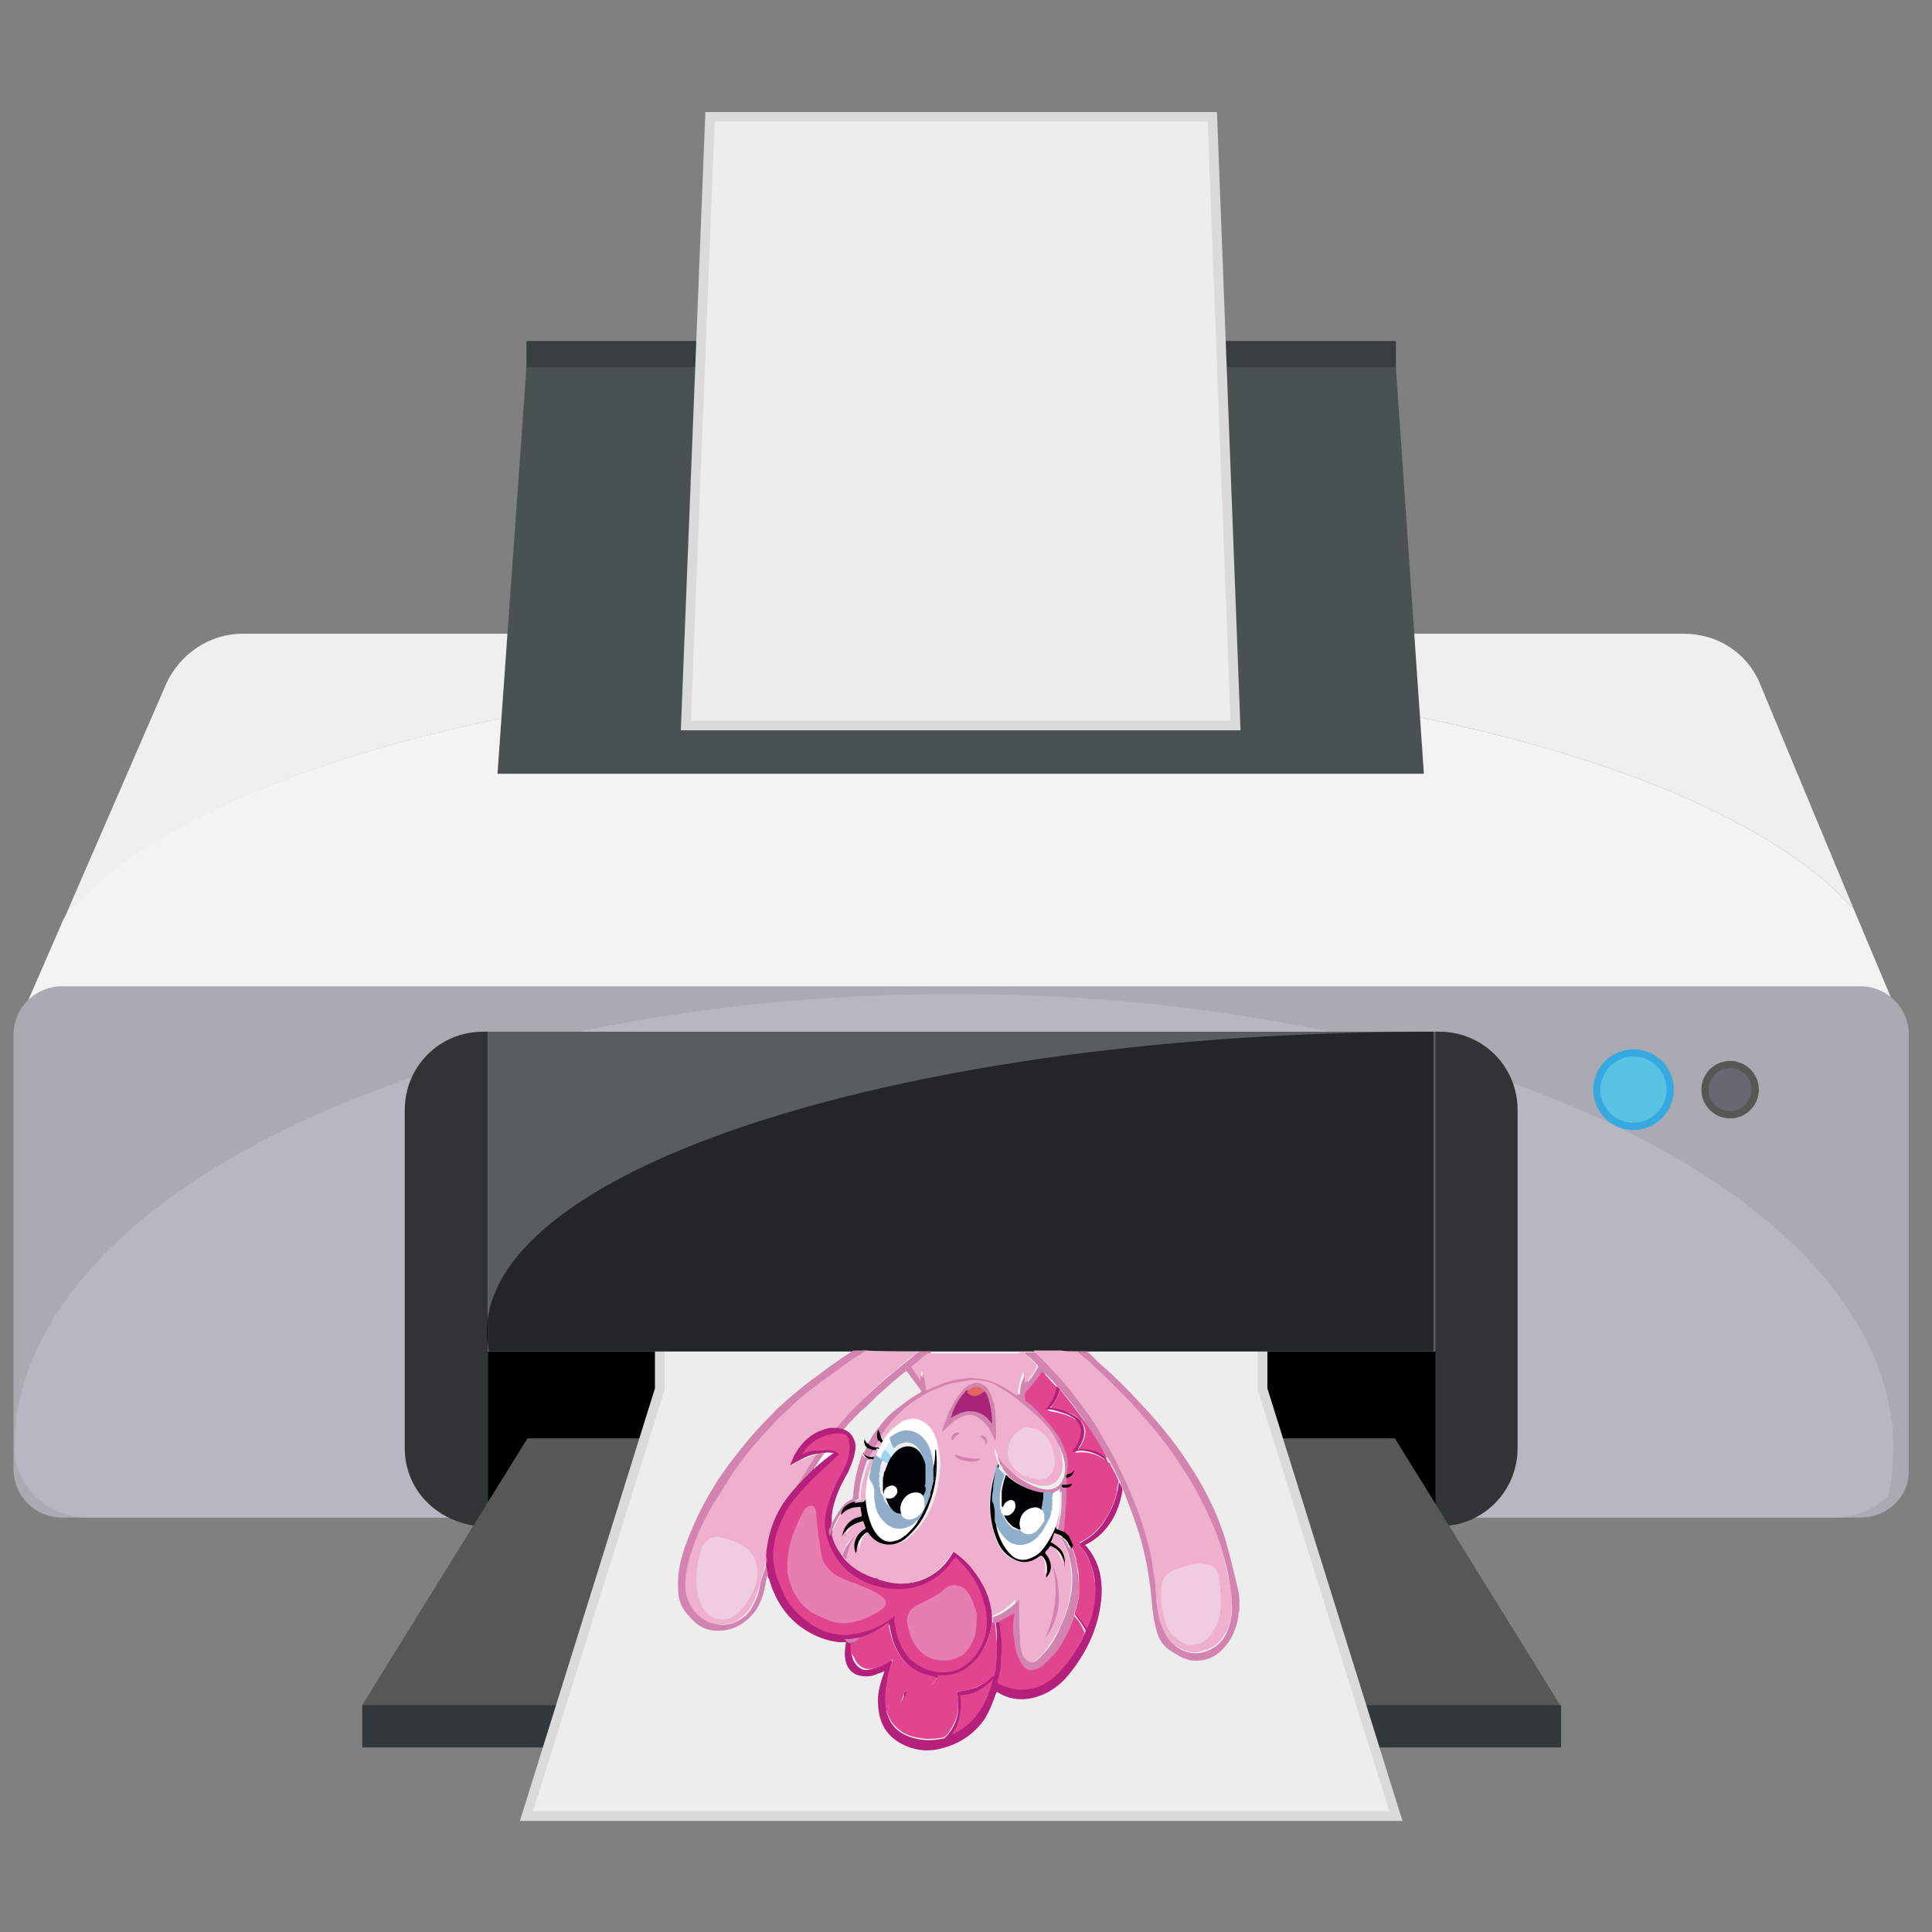 <?xml version="1.0" encoding="utf-8"?>
<!-- Generator: Adobe Illustrator 19.0.0, SVG Export Plug-In . SVG Version: 6.00 Build 0)  -->
<svg version="1.1" id="Ebene_2" xmlns="http://www.w3.org/2000/svg" xmlns:xlink="http://www.w3.org/1999/xlink" x="0px" y="0px"
	 viewBox="0 0 200 200" style="enable-background:new 0 0 200 200;" xml:space="preserve">
<rect x="0" y="0" width="200" height="200" fill="#808080" stroke="none"/>
<style type="text/css">
	.st0{fill:#EFEFEF;}
	.st1{fill:#F4F3F4;}
	.st2{fill:#383D3D;}
	.st3{fill:#AAAAB2;}
	.st4{fill:#B6B7C1;}
	.st5{fill:#303435;}
	.st6{fill:#575756;}
	.st7{fill:#33383A;}
	.st8{fill:#495151;}
	.st9{fill:#EDEDED;stroke:#DADADA;stroke-miterlimit:10;}
	.st10{fill:none;}
	.st11{fill:#59C3E4;stroke:#36A9E1;stroke-width:0.75;stroke-miterlimit:10;}
	.st12{fill:#676871;stroke:#575756;stroke-width:0.75;stroke-miterlimit:10;}
	.st13{fill:#585E5E;}
	.st14{opacity:0.6;}
	.st15{fill:#D283AF;}
	.st16{fill:#EFB0D0;}
	.st17{fill:#B5207A;}
	.st18{fill:#D182AF;}
	.st19{fill:#E24590;}
	.st20{fill:#010203;}
	.st21{fill:#FFFFFF;}
	.st22{fill:#020203;}
	.st23{fill:#B52079;}
	.st24{fill:#040405;}
	.st25{fill:#EDAECE;}
	.st26{fill:#090407;}
	.st27{fill:#0E0308;}
	.st28{fill:#0F0207;}
	.st29{fill:#F0CCE0;}
	.st30{fill:#FFFEFF;}
	.st31{fill:#D183AF;}
	.st32{fill:#D587B3;}
	.st33{fill:#B33776;}
	.st34{fill:#BE2C85;}
	.st35{fill:#EDCFE3;}
	.st36{fill:#684C5A;}
	.st37{fill:#A37A8E;}
	.st38{fill:#554A4F;}
	.st39{fill:#090507;}
	.st40{fill:#BECBD1;}
	.st41{fill:#EDAFCF;}
	.st42{fill:#E77EB1;}
	.st43{fill:#DCF0F9;}
	.st44{fill:#9BD4F1;}
	.st45{fill:#C3CBCF;}
	.st46{fill:#90AEC9;}
	.st47{fill:#96B3CF;}
	.st48{fill:#8AAAC4;}
	.st49{fill:#A8247B;}
	.st50{fill:#E36461;}
	.st51{fill:#90AFCA;}
</style>
<g id="XMLID_27_">
	<g id="XMLID_1_">
		<g id="XMLID_20_">
			<path id="XMLID_29_" class="st0" d="M99.7,69.8c43.1,0,79.6,10.2,92.2,24.3l-9.7-23.3c-1.3-3.2-4.4-5.2-7.9-5.2H25.1
				c-3.4,0-6.5,2.1-7.9,5.2L6.6,95.2C18.3,80.5,55.5,69.8,99.7,69.8z"/>
			<path id="XMLID_32_" class="st1" d="M196.6,105.3L196.6,105.3l-4.7-11.2C179.3,80,142.8,69.8,99.7,69.8
				c-44.2,0-81.4,10.7-93.1,25.3l-3.7,8.5l-0.8,1.9c-1.1,2.5,0.3,4.2,1.7,6.5c0.8,1.3,1.9,2.3,3.2,3c1.2,0.7,2.5,1,3.9,1.1
				l176.8,3.3c0,0,0,0,0.1,0c3.7,0,7-2.3,8.2-5.7l0.8-2.3C197.5,109.4,197.4,107.3,196.6,105.3z M50.7,106.3v-2c0,0.7,0.1,1.3,0.2,2
				H50.7z"/>
			<path id="XMLID_37_" class="st1" d="M50.7,106.3h0.2c-0.1-0.7-0.2-1.3-0.2-2V106.3z"/>
		</g>
		<rect id="XMLID_15_" x="54.5" y="35.3" class="st2" width="90" height="2.8"/>
		<g id="XMLID_9_">
			<path id="XMLID_2_" class="st3" d="M192.6,157.1H6.4c-2.8,0-5-2.3-5-5v-45c0-2.8,2.3-5,5-5h186.2c2.8,0,5,2.3,5,5v45
				C197.7,154.9,195.4,157.1,192.6,157.1z"/>
			<path id="XMLID_26_" class="st4" d="M98.8,102.9C45,102.9,1.5,124,1.5,149.9c0,0.4,0,0.9,0.1,1.3c0.8,3.4,3.8,5.9,7.4,5.9H190
				c2.2,0,4.1-0.9,5.5-2.3c0.3-1.6,0.5-3.2,0.5-4.8C196,124,152.5,102.9,98.8,102.9z M50.5,149.5v-2c0,0.7,0.1,1.3,0.2,2H50.5z"/>
		</g>
		<path id="XMLID_10_" class="st5" d="M50,106.8c-4.5,0-8.1,3.6-8.1,8.1v35c0,3.6,2.3,6.5,5.5,7.6c0.8,0.3,1.7,0.5,2.6,0.5h0.5
			v-18.1v-33.1H50z"/>
		<path id="XMLID_11_" class="st5" d="M149,106.8h-0.5v33.1v18.1h0.5c0.6,0,1.2-0.1,1.8-0.2c3.6-0.8,6.3-4,6.3-7.9v-35
			C157.1,110.4,153.5,106.8,149,106.8z"/>
		<rect id="XMLID_16_" x="50.5" y="139.9" width="98.1" height="18.1"/>
		<polygon id="XMLID_6_" class="st6" points="54.6,148.9 144.4,148.9 161.5,176.5 37.5,176.5 		"/>
		<rect id="XMLID_13_" x="37.5" y="176.5" class="st7" width="124.1" height="4.4"/>
		<polygon id="XMLID_3_" class="st8" points="144.5,38 54.5,38 51.5,80.1 147.4,80.1 		"/>
		<polygon id="XMLID_14_" class="st9" points="125.5,12.1 73.5,12.1 71,75.1 127.9,75.1 		"/>
		<rect id="XMLID_18_" x="68.3" y="115.3" class="st10" width="62.4" height="14.2"/>
		<polygon id="XMLID_19_" class="st9" points="130.7,111.5 68.3,111.5 68.3,143.8 54.5,188 144.5,188 130.7,143.8 		"/>
		<circle id="XMLID_12_" class="st11" cx="169.1" cy="112.8" r="3.8"/>
		<circle id="XMLID_17_" class="st12" cx="179.1" cy="112.8" r="2.6"/>
		<rect id="XMLID_8_" x="50.5" y="106.8" class="st13" width="98.1" height="33.1"/>
		<path id="XMLID_23_" class="st14" d="M148.5,106.8c-54.2,0-98.1,13.9-98.1,31.1c0,0.7,0.1,1.3,0.2,2h97.8V106.8z"/>
	</g>
	<g id="XMLID_7_">
		<path id="XMLID_380_" class="st15" d="M111.5,139.9c0.3,0,0.7,0,1,0c0.3,0.2,0.5,0.4,0.8,0.7c0,0,0,0.1,0.1,0.1
			c0.1,0.2,0.3,0.3,0.5,0.5c1.4,1.2,2.7,2.5,3.9,3.8c1.9,2,3.6,4,5.1,6.3c1.7,2.5,3,5.1,3.9,7.9c0.5,1.7,0.9,3.4,1.3,5.1
			c0.1,0.4,0.2,0.9,0.2,1.3c0,0.3,0,0.5,0,0.8c0,0.1,0,0.1,0,0.2c0,0,0,0.1,0,0.1c-0.1,0.2-0.1,0.4-0.1,0.6
			c-0.2,1.3-0.7,2.5-1.7,3.5c-0.8,0.8-1.8,1.2-3,1.1c-0.4,0-0.8-0.2-1.1-0.3c-0.6-0.3-1.1-0.6-1.6-1c-0.6-0.5-0.9-1.1-1.1-1.9
			c-0.2-0.7-0.3-1.4-0.4-2.1c-0.2-2.7-0.6-5.3-1.4-7.9c-0.5-1.5-1-2.9-1.6-4.4c0,0,0,0,0-0.1c-0.2-0.2-0.2-0.4-0.3-0.6
			c0,0,0-0.1,0-0.1c-0.3-0.7-0.6-1.3-1-2c-0.1-0.2-0.2-0.4-0.3-0.5c-0.2-0.4-0.5-0.8-0.7-1.2c-0.8-1.3-1.6-2.6-2.5-3.8
			c-0.5-0.7-1.1-1.4-1.6-2c-0.1-0.1-0.2-0.2-0.3-0.3c-0.4-0.5-0.8-1-1.3-1.4c-0.1-0.1-0.1-0.1-0.2,0c-0.4,0.7-0.9,1.4-1.5,1.9
			c-0.1,0.1-0.1,0.2-0.1,0.3c0,0,0,0.1,0,0.1c-0.1,0.3,0.1,0.5,0.3,0.7c1.1,0.9,2,1.9,2.8,3c0.6,0.9,1,1.8,1.2,2.8
			c0.1,0.6,0.1,1.1,0,1.6c-0.1,0.1-0.1,0.3-0.1,0.4c0,0.2,0,0.4,0,0.7c-0.1,0.1-0.2,0.1-0.2,0.1c-0.1,0-0.1,0-0.1,0.1
			c0,0.1,0.1,0.1,0.2,0.1c0.1,0,0.2,0,0.2,0c0,0,0,0.1,0,0.1c0,0.7,0,1.5-0.1,2.2c0,0.7-0.1,1.4-0.2,2.1c0,0.1,0,0.2-0.1,0.2
			c-0.1,0.1-0.1,0-0.2,0c-0.2-0.1-0.4-0.2-0.6-0.2c-0.1,0-0.1,0-0.1-0.1c0.1-0.5,0.2-1.1,0.3-1.6c0.1-0.7,0.1-1.4,0.1-2.1
			c0,0,0-0.1,0-0.1c0-0.1,0-0.1,0-0.2c-0.2,0.1-0.4,0.2-0.6,0.3c-0.3,0.1-0.6,0.1-0.8,0.1c-0.9-0.1-1.8-0.5-2.6-0.9
			c-0.5-0.3-0.9-0.6-1.4-1c-0.2-0.3-0.5-0.5-0.7-0.9c0-0.1-0.1-0.2-0.2-0.3c-0.2-0.5-0.4-1-0.3-1.5c0.1,0,0.1,0.1,0.1,0.2
			c0.2,0.6,0.5,1.2,1,1.6c0.6,0.7,1.3,1.2,2.1,1.6c0.6,0.3,1.3,0.6,2,0.6c0.7,0,1.3-0.4,1.5-1c0.3-0.6,0.3-1.2,0.2-1.9
			c-0.2-1-0.6-1.8-1.2-2.6c-0.4-0.6-0.8-1.1-1.3-1.6c-1.1-1.1-2.3-2-3.6-2.8c-0.3-0.2-0.5-0.3-0.8-0.5c-0.6-0.3-1.2-0.4-1.8-0.5
			c-1.3-0.1-2.5,0.1-3.7,0.5c-1.6,0.5-2.9,1.3-4.2,2.4c-0.8,0.7-1.6,1.6-2.2,2.5c0,0.1-0.1,0.1-0.2,0.2c-0.1,0-0.1-0.1-0.1-0.2
			c0-0.2-0.1-0.4-0.1-0.5c-0.1,0.3-0.1,0.6,0,0.9c-0.1,0.3-0.3,0.5-0.5,0.7c-0.3,0-0.6-0.1-0.7-0.3c0-0.1,0.1-0.2,0.2-0.3
			c0.4-0.8,1-1.5,1.6-2.2c0.5-0.6,1.1-1.1,1.7-1.5c0.6-0.5,1.2-0.9,1.9-1.3c0.2-0.1,0.2-0.2,0.1-0.3c-0.4-0.6-0.9-1.2-1.4-1.9
			c-0.1-0.1-0.1-0.1-0.2,0c-0.4,0.3-0.7,0.6-1.1,0.9c-0.6,0.5-1.1,1-1.7,1.5c-0.2,0.2-0.4,0.4-0.6,0.6c-0.4,0.4-0.8,0.8-1.2,1.1
			c-0.6,0.6-1.2,1.2-1.7,1.8c0,0.1-0.1,0.1-0.1,0.2c-0.3-0.1-0.7-0.1-1-0.1c-0.1,0-0.1-0.1,0-0.1c0.3,0,0.4-0.3,0.6-0.5
			c0.7-0.8,1.3-1.5,2.1-2.2c0.8-0.8,1.7-1.6,2.6-2.4c1.1-0.9,2.2-1.8,3.3-2.7c0.1-0.1,0.2-0.1,0.3-0.2c0.4,0,0.8,0,1.2,0
			c0,0.1-0.1,0.2-0.2,0.2c-0.4,0.3-0.9,0.7-1.3,1c-0.2,0.2-0.2,0.2-0.1,0.4c0.2,0.4,0.4,0.7,0.7,1.1c0-0.3,0-0.5,0.1-0.8
			c0-0.1,0-0.1,0.1-0.1c0.1,0,0.1,0.1,0.1,0.1c0.1,0.4,0.2,0.8,0.3,1.2c0,0.2,0.1,0.4,0.1,0.6c0,0.1,0,0.2,0.2,0.1
			c0.3-0.2,0.7-0.3,1-0.5c0.9-0.4,1.8-0.6,2.8-0.7c0.9-0.1,1.7,0,2.5,0.3c0.7,0.2,1.4,0.6,2,1c0.3,0.2,0.5,0.3,0.7,0.5
			c0.1,0.1,0.2,0.1,0.2-0.1c0-0.5,0.1-1,0.3-1.4c0.1-0.2,0.1-0.4,0.2-0.6c0-0.1,0-0.2,0.1-0.2c0.1,0,0.1,0.1,0.1,0.2
			c0.1,0.3,0.1,0.6,0.1,0.9c0.2-0.3,0.4-0.5,0.6-0.8c0.1-0.2,0.3-0.5,0.4-0.7c0.1-0.1,0.1-0.2,0-0.3c-0.4-0.4-0.8-0.8-1.2-1.1
			c-0.1-0.1-0.1-0.1-0.1-0.2c0.3,0,0.7,0,1,0c0.1,0,0.1,0.1,0.2,0.1c0.7,0.7,1.4,1.4,2.1,2.2c1,1,1.9,2.1,2.7,3.3
			c1.1,1.5,2.2,3.1,3.1,4.8c1.1,2,2,4,2.8,6.1c0.7,2.1,1.3,4.3,1.7,6.5c0.1,0.9,0.2,1.7,0.2,2.6c0,1.1,0.2,2.2,0.6,3.2
			c0.5,1.1,1.2,1.8,2.3,2.2c0.6,0.2,1.3,0.2,1.9,0c1.3-0.4,2.1-1.3,2.5-2.5c0.3-0.9,0.4-1.8,0.3-2.8c-0.1-1.3-0.3-2.6-0.6-3.8
			c-0.4-1.5-0.9-2.9-1.5-4.3c-0.7-1.6-1.5-3.2-2.5-4.7c-1.1-1.8-2.4-3.5-3.7-5.1c-0.7-0.9-1.5-1.7-2.3-2.6c-0.7-0.8-1.5-1.5-2.2-2.2
			c-1-0.9-2-1.8-3-2.7C111.6,140,111.5,140,111.5,139.9z"/>
		<path id="XMLID_378_" class="st16" d="M111.5,139.9c0.2,0.2,0.5,0.4,0.7,0.6c0.4,0.3,0.8,0.6,1.1,1c1.2,1,2.2,2.1,3.3,3.2
			c0.7,0.7,1.3,1.4,1.9,2.1c0.9,1,1.7,2,2.5,3.1c0.8,1.1,1.5,2.2,2.2,3.3c0.5,0.8,0.9,1.6,1.3,2.4c0.5,1,1,2.1,1.4,3.1
			c0.4,1,0.7,2,0.9,3c0.2,0.7,0.3,1.5,0.5,2.2c0.1,0.9,0.3,1.7,0.2,2.6c0,1-0.2,2-0.8,2.8c-0.6,1-1.5,1.5-2.6,1.7
			c-0.9,0.2-1.7-0.2-2.5-0.7c-0.9-0.7-1.3-1.7-1.6-2.7c-0.1-0.6-0.2-1.2-0.3-1.8c0-0.6-0.1-1.2-0.1-1.7c-0.1-0.9-0.3-1.9-0.4-2.8
			c-0.3-1.5-0.8-3.1-1.3-4.6c-0.4-1-0.8-2-1.2-3c-0.4-0.8-0.8-1.6-1.2-2.5c-0.6-1.1-1.2-2.1-1.8-3.2c-0.6-1-1.3-2-2-2.9
			c-0.5-0.6-1-1.3-1.5-1.9c-0.5-0.6-1.1-1.2-1.6-1.8c-0.5-0.5-1-1-1.5-1.5c0,0,0,0-0.1-0.1c0.9,0,1.9,0,2.8,0
			C110.4,139.9,110.9,139.9,111.5,139.9z"/>
		<path id="XMLID_377_" class="st16" d="M95.1,139.9c-0.5,0.4-0.9,0.7-1.4,1.1c-0.5,0.4-1,0.9-1.6,1.3c-0.6,0.5-1.2,1.1-1.8,1.6
			c-0.7,0.7-1.4,1.4-2.1,2.1c-0.5,0.5-1,1.1-1.5,1.7c-0.1,0.1-0.3,0.1-0.4,0.1c-0.1,0.1-0.1,0.1-0.2,0.1c-0.9,0.1-1.8,0.5-2.5,1.2
			c-0.7,0.6-1.4,1.7-1.7,2.6c0.8-0.5,1.6-0.8,2.5-1.1c0.1,0,0.1,0,0.2,0c0,0.1,0,0.1-0.1,0.2c-0.6,0.9-1.1,1.8-1.7,2.7
			c-0.1,0.1-0.1,0.2-0.1,0.3c-0.2,0.3-0.4,0.5-0.7,0.8c-0.6,0.8-1.2,1.5-1.6,2.4c-0.3,0.6-0.5,1.3-0.7,1.9c-0.2,0.7-0.3,1.4-0.4,2.1
			c0,0,0,0.1,0,0.1c0,0.5-0.1,0.9-0.2,1.3c-0.3,0.8-0.4,1.6-0.7,2.4c-0.3,1-0.7,1.8-1.5,2.5c-0.6,0.6-1.4,0.9-2.2,0.9
			c-0.5,0-1,0-1.5-0.2c-0.7-0.3-1.2-0.7-1.7-1.3c-0.5-0.6-0.8-1.4-0.8-2.2c0-0.7,0-1.3,0.1-2c0.2-1.2,0.6-2.4,1.1-3.6
			c0.5-1.1,1-2.2,1.6-3.3c0.9-1.5,1.9-3,2.9-4.4c0.6-0.8,1.2-1.5,1.8-2.2c0.8-0.9,1.6-1.7,2.5-2.6c1-0.9,2-1.8,3.1-2.7
			c1.3-1,2.6-2,4-2.9c0.5-0.3,0.9-0.6,1.4-0.9c0.1,0,0.1-0.1,0.2-0.1C91.5,139.9,93.3,139.9,95.1,139.9z"/>
		<path id="XMLID_376_" class="st17" d="M79.3,161c0.2-2.3,0.9-4.3,2.3-6.1c0.3-0.4,0.7-0.8,1-1.2c0.1-0.2,0.3-0.3,0.4-0.5
			c0.4-0.4,0.8-0.9,1.3-1.2c0,0,0.1-0.1,0.1-0.1c0.5-0.5,1.1-1,1.7-1.5c-0.3,0-0.5,0-0.8,0c-0.2,0-0.4,0.1-0.6,0.1
			c-0.1,0-0.1,0-0.2,0c-0.6,0.1-1.1,0.3-1.6,0.6c-0.4,0.2-0.8,0.4-1.1,0.6c0.1-0.4,0.3-0.7,0.4-1c0.6-1.1,1.4-2,2.5-2.5
			c0.5-0.2,1-0.4,1.5-0.4c0.3,0,0.6,0,0.9,0.1c0.1,0,0.2,0,0.2,0.1c0,0,0.1,0,0.1,0c0.5,0.2,0.8,0.5,1,1c0.2,0.4,0.2,0.9,0.1,1.3
			c-0.1,0.7-0.4,1.4-0.7,2.1c-0.4,0.7-0.8,1.4-1.1,2.2c-0.3,0.8-0.6,1.7-0.6,2.6c0,0.1,0,0.1,0,0.2c0,0.1,0,0.1,0,0.2
			c0,0.1,0,0.2,0,0.3c0,0,0,0,0,0.1c0.1,0.4,0.1,0.7,0.2,1.1c0.2,0.7,0.5,1.4,0.9,2c0.1,0.1,0.2,0.3,0.4,0.4c0.5,0.5,1.1,1,1.8,1.3
			c0.5,0.2,0.9,0.4,1.4,0.6c0.1,0,0.2,0.1,0.3,0.1c0.8,0.2,1.6,0.4,2.4,0.4c1.4,0,2.6-0.5,3.6-1.3c0.6-0.5,1.1-1.1,1.5-1.8
			c0.1-0.2,0.2-0.2,0.3-0.1c1.1,0.8,2,1.8,2.7,3c0.5,0.8,0.8,1.7,1,2.6c0.1,0.4,0.1,0.7,0.1,1.1c0,0.2,0,0.4,0,0.6
			c-0.1,0.7-0.3,1.4-0.6,2.1c-0.4,0.9-0.8,1.6-1.5,2.3c-0.8,0.8-1.8,1.3-3,1.2c-0.3,0-0.5,0.1-0.7,0.4c-0.4,0.8-1.1,1.2-1.9,1.3
			c-0.3,0-0.7,0.1-1,0c-0.1,0-0.2,0-0.2,0.2c-0.1,0.3-0.2,0.5-0.4,0.8c-0.4,0.4-0.9,0.7-1.4,0.7c-0.3,0-0.3,0-0.2,0.3
			c0.4,1.4,1.3,2.2,2.7,2.6c1,0.3,2,0.3,3,0.1c0.3,0,0.4-0.2,0.6-0.4c0.7-0.8,1.1-1.8,1.1-2.9c0-0.4,0-0.9-0.1-1.3
			c0-0.3,0-0.3,0.2-0.3c0.6-0.1,1.1-0.2,1.7-0.4c0.7-0.3,1.3-0.7,1.8-1.3c0.1-0.1,0.1-0.2,0.1-0.3c0.1-0.5,0.2-1,0.2-1.5
			c0-0.4,0.1-0.8,0.1-1.2c0-0.8,0-1.5-0.1-2.3c0-0.1,0-0.1,0-0.2c0.1-0.1,0.2-0.1,0.4-0.1c0.1,0.1,0.1,0.2,0.1,0.3
			c0.1,0.7,0.2,1.4,0.2,2.2c0.1,1.3-0.1,2.5-0.3,3.7c0,0.1,0,0.2,0.1,0.3c0.8,0.4,1.6,0.6,2.5,0.5c1-0.1,1.8-0.4,2.6-1
			c1.1-0.8,1.9-1.8,2.6-2.9c0.4-0.6,0.7-1.2,1-1.8c0.1-0.2,0.1-0.3,0-0.5c-0.3-0.5-0.6-0.9-0.9-1.3c0,0,0-0.1-0.1-0.1
			c0-0.1,0-0.3,0.1-0.3c0.1,0,0.2,0.1,0.2,0.2c0.3,0.4,0.6,0.8,0.8,1.2c0,0,0,0.1,0.1,0.1c0.1,0,0.1-0.1,0.1-0.1
			c0.4-0.9,0.6-1.8,0.7-2.7c0.2-1.5,0-2.9-0.6-4.2c-0.2-0.5-0.5-1-0.9-1.4c-0.2-0.2-0.1-0.2,0.1-0.3c1.1-0.6,2-1.4,2.6-2.5
			c0.7-1.1,1.1-2.2,1.3-3.5c0-0.1,0-0.2,0.1-0.2c0.1,0.3,0.3,0.5,0.3,0.8c-0.2,1.1-0.5,2.1-1.1,3.1c-0.7,1.1-1.5,1.9-2.7,2.5
			c-0.1,0-0.1,0.1,0,0.1c1.4,1.6,1.8,3.5,1.6,5.6c-0.3,2.9-1.5,5.5-3.4,7.8c-0.8,1-1.9,1.8-3.1,2.2c-1.5,0.5-2.9,0.4-4.2-0.4
			c-0.1-0.1-0.1,0-0.2,0.1c-0.3,0.9-0.7,1.9-1.2,2.7c-1.2,1.7-2.9,2.7-4.9,3.1c-1.1,0.2-2.2,0.1-3.3-0.4c-1.8-0.8-2.7-2.2-2.8-4.2
			c-0.1-1.1,0.2-2.2,0.6-3.3c0-0.1,0.1-0.1,0-0.2c-0.2,0.1-0.3,0.2-0.5,0.2c-0.6,0.3-1.1,0.4-1.8,0.3c-0.9-0.1-1.6-0.8-1.7-1.8
			c-0.1-0.6,0-1.2,0.1-1.8c0.2,0,0.4,0.1,0.6,0.2c0,0.2,0,0.3-0.1,0.5c0,0.6,0.1,1.2,0.5,1.7c0.4,0.5,0.9,0.7,1.6,0.5
			c0.7-0.2,1.2-0.5,1.8-0.8c0.1-0.1,0.2-0.2,0.3-0.1c0.1,0.1,0,0.2,0,0.3c-0.3,0.9-0.5,1.9-0.6,2.9c0,0.5,0,1,0,1.5
			c0,0.1,0.1,0.2,0.2,0.2c0.8,0.1,1.3-0.3,1.6-1c0.1-0.2,0.1-0.3,0.1-0.5c0-0.2,0.1-0.2,0.3-0.2c0.5,0.1,0.9,0.1,1.4,0
			c0.7-0.1,1.3-0.6,1.6-1.2c0.1-0.2,0.1-0.2-0.1-0.2c-0.9-0.2-1.7-0.5-2.4-1c-0.9-0.7-1.5-1.6-1.9-2.7c-0.2-0.6-0.3-1.1-0.4-1.7
			c0,0,0-0.1,0-0.1c-0.1,0-0.1,0-0.1,0.1c-0.5,0.4-1,0.7-1.6,1c-0.4,0.2-0.8,0.3-1.2,0.5c-0.5,0.1-0.9,0.2-1.4,0.2
			c-0.1,0-0.1,0-0.2,0l0,0c-0.2,0-0.3,0-0.5,0c-0.1,0-0.1,0-0.2,0c-1-0.1-2-0.4-2.9-0.9c-2.3-1.2-3.7-3.2-4.4-5.7
			c-0.1,0-0.1-0.1-0.1-0.2C79.2,162.3,79.3,161.7,79.3,161z"/>
		<path id="XMLID_375_" class="st16" d="M105.9,139.9c0.3,0.3,0.6,0.6,0.9,0.9c0.2,0.2,0.3,0.3,0.5,0.5c0,0,0.1,0.1,0,0.2
			c-0.3,0.6-0.6,1.1-1.1,1.6c0,0,0,0-0.1,0.1c0-0.4,0-0.8-0.2-1.2c-0.3,0.8-0.5,1.6-0.6,2.5c-0.3-0.2-0.6-0.4-0.9-0.6
			c-0.8-0.5-1.6-0.9-2.5-1.1c-0.7-0.1-1.3-0.2-2-0.1c-1.4,0.1-2.6,0.6-3.9,1.2c0,0-0.1,0-0.1,0.1c0,0,0,0,0,0
			c-0.1-0.7-0.2-1.4-0.5-2.1c-0.1,0.3-0.1,0.7-0.1,1c-0.1,0-0.1,0-0.1-0.1c-0.3-0.4-0.5-0.8-0.8-1.2c0-0.1-0.1-0.1,0-0.2
			c0.6-0.4,1.1-0.9,1.6-1.3c0.2,0,0.4,0,0.5,0c3,0,5.9,0,8.9,0C105.8,139.9,105.9,139.9,105.9,139.9z"/>
		<path id="XMLID_374_" class="st15" d="M79.3,161c0,0.6,0,1.3,0.2,1.9c0,0,0,0.1,0,0.1c-0.2,0.4-0.2,0.8-0.3,1.2
			c-0.2,1-0.5,1.9-1.1,2.7c-0.9,1.1-2,1.8-3.4,1.9c-1.1,0.1-2.1-0.2-2.9-1c-0.5-0.5-0.9-0.9-1.2-1.5c-0.3-0.6-0.4-1.2-0.4-1.9
			c-0.1-1.9,0.4-3.6,1.1-5.3c1.2-3.1,2.9-6,5-8.6c1.3-1.7,2.7-3.2,4.2-4.7c1.3-1.2,2.6-2.3,4-3.3c1.2-0.9,2.4-1.8,3.7-2.6
			c0.1-0.1,0.2-0.1,0.4-0.1c0.4,0,0.7,0,1.1,0c-0.5,0.3-1.1,0.7-1.6,1c-1.4,1-2.8,2-4.1,3c-0.8,0.6-1.6,1.3-2.3,2
			c-0.8,0.7-1.5,1.4-2.2,2.2c-1.3,1.4-2.6,2.9-3.7,4.6c-0.7,1.1-1.4,2.2-2.1,3.3c-0.8,1.5-1.6,3-2.1,4.7c-0.3,0.8-0.5,1.6-0.6,2.5
			c-0.1,0.9-0.1,1.7,0.2,2.5c0.4,1,1,1.7,1.9,2.2c0.4,0.2,0.8,0.3,1.3,0.4c1,0.1,1.8-0.2,2.6-0.8c0.4-0.3,0.8-0.8,1-1.3
			c0.4-0.7,0.6-1.4,0.7-2.1c0.1-0.6,0.4-1.3,0.6-1.9c0.1-0.3,0.1-0.5,0.1-0.8C79.3,161.2,79.2,161.1,79.3,161z"/>
		<path id="XMLID_373_" class="st18" d="M87.4,169.7c0.5,0,1.1-0.1,1.6-0.2c0,0,0,0.1,0,0.1c-0.2,0.2-0.4,0.4-0.7,0.5
			c-0.1,0-0.1,0-0.2,0c-0.2,0-0.4-0.1-0.5-0.2C87.5,169.8,87.5,169.8,87.4,169.7z"/>
		<path id="XMLID_370_" class="st18" d="M86.7,169.7c0.2,0,0.5,0,0.7,0C87.2,169.7,87,169.7,86.7,169.7z"/>
		<path id="XMLID_369_" class="st16" d="M102.7,167.4c-0.1-1.9-0.9-3.5-2-4.9c-0.5-0.7-1.2-1.3-1.9-1.8c-0.2-0.1-0.2-0.1-0.3,0.1
			c-0.9,1.5-2.2,2.6-4,3c-1.2,0.3-2.4,0.1-3.6-0.3c-0.1-0.1-0.2-0.2-0.3-0.1c-1.2-0.4-2.3-1-3.2-2c0-0.1,0-0.1,0-0.2
			c0.2-0.7,0.4-1.3,0.7-1.9c0-0.1,0.1-0.2,0.2-0.3c-0.5,0.5-0.8,1.2-1.1,1.8c0,0,0,0.1-0.1,0.1c-0.5-0.6-0.8-1.2-1-2
			c0-0.3,0.2-0.6,0.3-0.8c0.2-0.5,0.5-1,0.8-1.5c0.1-0.1,0.1-0.1,0.2-0.1c0.5-0.5,1.1-0.8,1.8-0.8c0.2,0,0.3,0.1,0.3,0.3
			c0,0.2,0,0.4,0.1,0.6c0,0.2,0,0.2-0.2,0.3c-0.6,0.2-1.2,0.5-1.5,1c-0.2,0.2-0.2,0.5-0.3,0.8c0,0,0,0.1,0,0.1c0,0,0,0,0,0
			c0,0,0,0,0,0s0,0,0,0c0.4-0.8,1-1.3,1.9-1.5c0.2,0,0.3,0,0.3,0.2c0,0.1,0.1,0.2,0.1,0.3c0.1,0.2,0.1,0.3-0.1,0.4
			c-0.2,0.2-0.4,0.4-0.6,0.6c-0.4,0.5-0.4,1.1-0.2,1.7c0-0.2,0-0.5,0.1-0.7c0.1-0.5,0.4-1,0.9-1.3c0.2-0.1,0.2-0.1,0.4,0.1
			c0.5,0.7,1.1,1.1,2,1.2c0.5,0,1.1-0.1,1.5-0.5c0.8-0.6,1.4-1.3,1.9-2.1c0.8-1.3,1.2-2.6,1.4-4.1c0.1-0.7,0.2-1.4,0.1-2.2
			c0-0.3-0.1-0.6-0.1-0.9c0-0.1,0-0.1-0.1-0.2c-0.1-0.1-0.1-0.2-0.1-0.3c-0.1-0.7-0.4-1.4-0.9-1.9c-0.6-0.6-1.2-0.9-2.1-0.7
			c-0.6,0.1-1,0.5-1.5,0.9c-0.4,0.3-0.7,0.7-1,1.1c0,0-0.1,0.1-0.1,0.1c-0.1-0.1-0.3-0.2-0.2-0.4c0.6-0.9,1.3-1.8,2.1-2.5
			c0.7-0.7,1.5-1.2,2.3-1.7c0.9-0.5,1.9-0.9,2.9-1.2c0.6-0.1,1.2-0.2,1.8-0.3c0.8-0.1,1.6,0,2.4,0.3c0.3,0.1,0.6,0.3,0.9,0.5
			c0.9,0.5,1.7,1.1,2.5,1.8c0.5,0.4,1,0.9,1.5,1.3c0.8,0.8,1.5,1.6,1.9,2.6c0.3,0.7,0.5,1.5,0.5,2.3c0,0.6-0.2,1.2-0.7,1.7
			c-0.3,0.2-0.6,0.4-1,0.4c-0.8,0.1-1.6-0.3-2.3-0.6c-0.8-0.4-1.4-0.9-2-1.5c-0.5-0.5-0.8-1.1-1-1.8c-0.1,0.4,0.1,1,0.3,1.5
			c0,0,0,0.1,0,0.1c0,0,0,0.1-0.1,0.2c-0.3,0.9-0.6,1.9-0.7,2.9c-0.1,0.8-0.1,1.5,0,2.3c0.1,0.9,0.3,1.7,0.6,2.5
			c0.3,0.8,0.8,1.5,1.5,1.9c0.2,0.1,0.4,0.2,0.6,0.3c0.5,0.2,1,0.1,1.4-0.1c0.3-0.1,0.5-0.3,0.8-0.5c0.2-0.1,0.2-0.1,0.4,0
			c0.3,0.4,0.4,0.8,0.4,1.2c0,0.3,0,0.5-0.1,0.8c0.3-0.4,0.4-0.8,0.3-1.3c-0.1-0.4-0.2-0.7-0.4-1c-0.1-0.2-0.1-0.2,0-0.4
			c0.1-0.1,0.2-0.2,0.2-0.3c0.1-0.2,0.2-0.2,0.4-0.1c0.6,0.3,1,0.8,1.2,1.4c0.1,0.2,0.1,0.4,0.1,0.7c0-0.3,0.1-0.5,0-0.7
			c-0.1-0.6-0.4-1-0.9-1.4c-0.1-0.1-0.2-0.2-0.4-0.2c-0.1-0.1-0.1-0.2-0.1-0.3c0.1-0.2,0.2-0.5,0.3-0.7c0-0.1,0.1-0.1,0.2-0.1
			c0.3,0,0.5,0.1,0.7,0.3c0.3,0.5,0.5,1,0.7,1.5c0.3,0.8,0.4,1.6,0.5,2.4c0,0.2,0,0.4,0,0.7c0,1.2-0.2,2.4-0.6,3.5
			c-0.4,1.1-0.9,2.1-1.5,3c-0.4,0.7-0.9,1.3-1.5,1.8c-0.1,0.1-0.2,0.2-0.3,0.2c-0.4,0.2-0.8,0.1-1.1-0.2c-0.3-0.3-0.4-0.8-0.5-1.2
			c-0.1-0.6-0.1-1.2-0.2-1.8c0-0.7-0.1-1.3-0.1-2c0-0.4,0-0.8,0-1.2c-0.1,0-0.1,0-0.1,0.1c-0.7,0.7-1.5,1.3-2.4,1.6
			C102.9,167.4,102.8,167.5,102.7,167.4z"/>
		<path id="XMLID_368_" class="st19" d="M115.8,153.4c-0.1,0.4-0.2,0.7-0.2,1.1c-0.3,1.3-0.9,2.5-1.7,3.5c-0.6,0.7-1.2,1.2-2,1.6
			c-0.2,0.1-0.2,0.1-0.1,0.3c0.5,0.6,0.8,1.3,1.1,2c0.2,0.5,0.3,1.1,0.4,1.7c0.1,0.4,0.1,0.9,0.1,1.3c0,0.9-0.2,1.7-0.4,2.5
			c-0.1,0.3-0.2,0.7-0.4,1c0,0.1-0.1,0.1-0.1,0.2c-0.2-0.3-0.3-0.5-0.5-0.7c-0.2-0.3-0.4-0.6-0.7-0.9c-0.1-0.1,0-0.2,0-0.2
			c0.2-0.6,0.4-1.3,0.4-1.9c0-0.5,0-0.9,0-1.4c0-0.5-0.1-1-0.2-1.5c-0.1-0.7-0.3-1.5-0.7-2.1c-0.1-0.1-0.1-0.2-0.1-0.3
			c-0.1-0.3-0.3-0.6-0.5-0.8c-0.1,0-0.1-0.1-0.1-0.2c0-0.2,0.1-0.4,0.1-0.6c0-0.6,0.1-1.2,0.1-1.7c0.1-0.8,0.1-1.5,0.1-2.3
			c0-0.1,0.1-0.1,0.2-0.1c0.1-0.1,0.3-0.1,0.4-0.3c-0.2,0-0.4,0.2-0.6,0.1c0-0.2,0-0.5,0-0.7c0,0,0.1-0.1,0.1-0.1
			c0.3-0.1,0.5-0.3,0.6-0.6c-0.1,0.1-0.3,0.2-0.4,0.3c-0.1,0-0.1,0.1-0.2,0c0-0.2,0-0.4,0-0.5c0.1-0.5,0-1-0.1-1.5
			c-0.3-1.1-0.8-2-1.5-2.8c-0.5-0.7-1.1-1.3-1.7-1.9c-0.3-0.3-0.6-0.6-0.9-0.8c-0.2-0.1-0.2-0.3-0.2-0.4c0,0,0,0,0-0.1
			c-0.1-0.3,0.1-0.5,0.3-0.7c0.5-0.6,1-1.2,1.4-1.8c0.1-0.1,0.1-0.1,0.2,0c0.5,0.5,0.9,1,1.4,1.5c0.1,0.1,0,0.3,0,0.4
			c-0.1,0.7-0.5,1.3-0.9,1.9c0,0-0.1,0.1-0.1,0.1c0,0,0,0,0,0c0.1,0,0.2,0,0.3,0.1c0.8,0.1,1.5,0.3,2.2,0.6c0.3,0.2,0.6,0.3,0.8,0.6
			c0.5,0.6,0.5,1.2,0.3,1.9c-0.2,0.5-0.4,0.8-0.7,1.2c1.4-0.2,2.5,0.2,3.6,1.1c0.1,0.3,0.3,0.5,0.4,0.8
			C115.5,152.6,115.7,153,115.8,153.4z"/>
		<path id="XMLID_366_" class="st20" d="M104.2,152.7c0.1,0.1,0.2,0.2,0.3,0.3c1,0.8,2.1,1.3,3.3,1.5c0.1,0,0.2,0,0.3,0
			c0.1,0.1,0.1,0.2,0.1,0.3c0,0.1,0,0.3,0,0.4c0,0.2-0.1,0.4-0.1,0.6c-0.1,0.2-0.1,0.3-0.2,0.5c-0.1,0-0.1,0-0.2-0.1
			c-0.3-0.2-0.6-0.2-0.9-0.1c-0.8,0.2-1.3,0.9-1.2,1.7c0,0.1,0,0.2,0.1,0.3c0,0.1,0.1,0.1,0,0.2c-0.2,0.1-0.3,0-0.5-0.1
			c-0.2-0.1-0.3-0.1-0.5-0.3c-0.1-0.1-0.2-0.2-0.3-0.3c-0.1-0.1-0.2-0.3-0.3-0.4c-0.1-0.2-0.2-0.4-0.2-0.6c0,0,0-0.1,0.1-0.1
			c0.4,0.1,0.7,0,0.9-0.3c0.1-0.2,0.2-0.3,0.2-0.5c0-0.3-0.3-0.5-0.6-0.4c-0.3,0.1-0.5,0.3-0.6,0.5c0,0.1,0,0.1-0.1,0.2
			c-0.1,0-0.1-0.1-0.1-0.2c0-0.1,0-0.2,0-0.2c0-0.1,0-0.3,0-0.4c0-0.2,0-0.4,0-0.5c0-0.1,0-0.2,0-0.3c0.1-0.6,0.2-1.1,0.4-1.6
			C104.1,152.8,104.1,152.7,104.2,152.7z"/>
		<path id="XMLID_365_" class="st21" d="M109.1,154.5c0.2-0.1,0.4-0.2,0.5-0.3c0,0,0.1-0.1,0.1-0.1c0,0,0,0.1,0,0.1c0,0,0,0.1,0,0.1
			c0,0.3,0,0.5,0,0.8c0,0.5-0.1,1.1-0.1,1.6c-0.1,0.4-0.2,0.9-0.3,1.3c-0.4,0.9-0.8,1.8-1.5,2.5c-0.4,0.5-1,0.8-1.6,0.9
			c-0.6,0.1-1.1-0.1-1.6-0.5c-0.4-0.4-0.7-0.9-1-1.4c-0.2-0.5-0.4-1-0.5-1.5c0-0.1,0-0.1,0-0.2c0,0,0-0.1,0.1-0.1
			c0.1,0.1,0.1,0.2,0.1,0.3c0,0.1,0.1,0.2,0.1,0.2c0.2,0.5,0.5,0.9,1,1.2c0.8,0.6,1.7,0.6,2.5,0.1c0.6-0.4,1-0.9,1.3-1.4
			c0.1-0.1,0.1-0.2,0.2-0.3c0.1-0.2,0.2-0.4,0.3-0.6c0-0.1,0.1-0.2,0.1-0.3c0-0.1,0.1-0.2,0.1-0.4c0-0.2,0.1-0.3,0.1-0.5
			c0-0.1,0-0.1,0-0.2c0-0.1,0-0.2,0-0.3c0-0.1,0-0.2,0-0.3c0,0,0,0,0-0.1c0-0.1,0-0.3,0-0.4C109,154.6,109,154.5,109.1,154.5z"/>
		<path id="XMLID_364_" class="st22" d="M103.1,157.8c0.2,1.1,0.6,2.1,1.4,3c0.6,0.7,1.5,0.9,2.4,0.4c0.5-0.2,0.9-0.6,1.2-1
			c0.5-0.7,0.9-1.4,1.2-2.2c0.1,0.1,0.1,0.2,0.1,0.3c0.3,0.1,0.5,0.2,0.8,0.3c0.2,0.2,0.4,0.3,0.5,0.5c0.1,0.2,0.2,0.5,0.3,0.7
			c0.1,0.1,0.1,0.2,0,0.4c0,0,0,0.1-0.1,0.1c0,0-0.1,0-0.1-0.1c0-0.1,0-0.1-0.1-0.2c-0.1-0.3-0.3-0.6-0.6-0.8
			c-0.1,0-0.1-0.1-0.2-0.2c-0.2-0.1-0.4-0.2-0.7-0.3c-0.1,0-0.1,0-0.1,0.1c-0.1,0.3-0.2,0.6-0.3,0.8c-0.1,0.1,0,0.1,0.1,0.1
			c0.3,0.2,0.6,0.4,0.9,0.7c0.4,0.5,0.5,1.1,0.4,1.8c0-0.1,0-0.1,0-0.2c0-0.1,0-0.1,0-0.2c-0.2-0.8-0.6-1.4-1.3-1.7
			c-0.1-0.1-0.2-0.1-0.3,0.1c-0.1,0.2-0.3,0.3-0.4,0.5c0,0.2,0.2,0.3,0.3,0.5c0.4,0.7,0.4,1.4-0.1,2c0,0,0,0-0.1,0.1
			c0-0.2,0-0.4,0.1-0.5c0-0.6,0-1.1-0.4-1.6c-0.2-0.2-0.2-0.2-0.4-0.1c-0.5,0.4-1,0.6-1.6,0.6c-0.7,0-1.3-0.4-1.8-0.8
			c-0.7-0.6-1-1.4-1.3-2.3c-0.6-2-0.5-4,0.1-6.1c0.1-0.3,0.2-0.6,0.3-0.9c0,0,0.1,0,0.1,0.1c0,0.2-0.1,0.4-0.1,0.6
			c-0.1,0.6-0.2,1.2-0.2,1.8c0,0.3-0.1,0.6-0.1,0.9c0,0.1,0,0.1,0,0.2c0,0.3,0,0.5,0,0.8c0,0.1,0,0.2,0,0.4c0,0.1,0,0.3,0,0.4
			c0,0.1,0,0.2,0,0.3c0,0.1,0,0.3,0,0.4C103.1,157.7,103.1,157.8,103.1,157.8z"/>
		<path id="XMLID_363_" class="st19" d="M109.7,143.8c0.9,1.1,1.8,2.3,2.7,3.5c0.8,1.1,1.5,2.3,2.1,3.4c0,0.1,0.1,0.1,0.1,0.2
			c-0.1,0-0.1,0-0.2-0.1c-0.7-0.5-1.6-0.7-2.5-0.7c-0.1,0-0.2,0-0.2-0.1c-0.1-0.1,0-0.1,0.1-0.2c0.2-0.3,0.4-0.7,0.5-1.1
			c0.2-0.8-0.1-1.4-0.7-1.9c-0.4-0.4-0.9-0.6-1.5-0.7c-0.4-0.1-0.7-0.2-1.1-0.3c-0.2,0-0.2-0.1-0.1-0.3c0.4-0.5,0.7-1,0.8-1.6
			C109.6,143.9,109.6,143.9,109.7,143.8z"/>
		<path id="XMLID_362_" class="st23" d="M109.7,143.8c-0.1,0.7-0.5,1.4-1,1.9c0.4,0.1,0.7,0.1,1,0.2c0.7,0.2,1.4,0.5,2,1
			c0.5,0.5,0.6,1.1,0.5,1.8c-0.1,0.4-0.3,0.8-0.5,1.1c0,0.1-0.1,0.1-0.1,0.2c0,0.1,0.1,0,0.2,0c0.7,0,1.4,0.1,2,0.4
			c0.2,0.1,0.4,0.3,0.6,0.4c0.1,0.2,0.2,0.4,0.3,0.5c-0.2,0-0.3-0.2-0.4-0.3c-0.6-0.4-1.2-0.7-2-0.8c-0.4-0.1-0.9,0-1.3,0.1
			c0-0.1,0.1-0.1,0.1-0.2c0.4-0.5,0.7-1.1,0.8-1.8c0-0.6-0.2-1-0.6-1.4c-0.6-0.5-1.4-0.7-2.1-0.9c-0.3-0.1-0.6-0.1-0.9-0.1
			c0,0-0.1,0-0.1,0c0-0.1,0-0.1,0.1-0.1c0.4-0.4,0.7-0.9,0.9-1.5c0.1-0.3,0.1-0.5,0.2-0.8C109.5,143.6,109.6,143.7,109.7,143.8z"/>
		<path id="XMLID_361_" class="st24" d="M89.7,149.8c-0.2-0.2-0.3-0.5-0.2-0.8c0.1,0.2,0.2,0.4,0.4,0.5c0.2,0.2,0.4,0.3,0.7,0.3
			c0.1,0,0.2,0,0.4,0c0,0,0.1,0,0.1,0.1c0,0.1-0.1,0.2-0.2,0.3c-0.1,0-0.3,0-0.4,0c-0.2,0-0.3-0.1-0.5-0.2
			C89.8,150,89.7,149.9,89.7,149.8z"/>
		<path id="XMLID_358_" class="st25" d="M109.4,158.3C109.3,158.3,109.3,158.3,109.4,158.3c-0.1-0.1-0.1-0.2-0.1-0.3
			c0.1-0.3,0.2-0.7,0.3-1.1c0.2-0.9,0.2-1.7,0.2-2.6c0.1,0,0,0.1,0,0.2c0,1.2-0.1,2.4-0.3,3.6C109.4,158.2,109.4,158.3,109.4,158.3z
			"/>
		<path id="XMLID_357_" class="st26" d="M91.2,148.8c0,0.1,0.1,0.2,0.2,0.3c0,0.1-0.1,0.2-0.2,0.3c-0.2,0-0.3-0.1-0.3-0.3
			c-0.2-0.4-0.1-0.8,0-1.1C91.1,148.3,91.1,148.5,91.2,148.8z"/>
		<path id="XMLID_356_" class="st27" d="M110.4,153.7c0.2,0,0.4-0.1,0.6-0.1c-0.1,0.3-0.4,0.4-0.6,0.4c-0.1,0-0.2,0-0.3,0
			c-0.1,0-0.2-0.1-0.2-0.2c0-0.1,0.1-0.1,0.2-0.1C110.2,153.7,110.3,153.7,110.4,153.7z"/>
		<path id="XMLID_355_" class="st28" d="M110.5,152.6c0.3,0,0.5-0.2,0.7-0.4c-0.1,0.5-0.4,0.7-0.8,0.8
			C110.3,152.8,110.4,152.7,110.5,152.6z"/>
		<path id="XMLID_354_" class="st25" d="M91,149.1c0.1,0.1,0.1,0.2,0.3,0.3c0,0.2-0.1,0.3-0.3,0.5c-0.1-0.1-0.3,0-0.4-0.1
			C90.7,149.6,90.8,149.3,91,149.1z"/>
		<path id="XMLID_352_" class="st29" d="M120.2,165.2c0-0.4,0-0.9,0.1-1.3c0.1-0.6,0.5-1,1.1-1.3c0.6-0.3,1.2-0.4,1.8-0.6
			c0.4-0.1,0.9-0.2,1.3-0.1c0.4,0,0.8,0.1,1.1,0.3c0.2,0.1,0.3,0.3,0.4,0.5c0.2,0.5,0.2,1,0.3,1.6c0,0.4,0.1,0.9,0.1,1.3
			c0,1-0.1,2-0.6,2.9c-0.4,0.8-1,1.5-1.9,1.7c-0.7,0.2-1.4,0-2-0.5c-0.7-0.5-1.1-1.1-1.3-1.9c-0.2-0.6-0.3-1.3-0.4-1.9
			C120.2,165.6,120.2,165.4,120.2,165.2z"/>
		<path id="XMLID_351_" class="st29" d="M72.1,163.4c0-0.8,0.1-1.7,0.4-2.7c0.1-0.5,0.3-0.9,0.7-1.2c0.3-0.3,0.7-0.4,1.1-0.4
			c0.8,0.1,1.6,0.4,2.4,0.8c0.8,0.4,1.4,1.1,1.6,2c0.2,0.8,0.1,1.7-0.2,2.5c-0.3,0.7-0.6,1.3-1,1.8c-0.5,0.6-1,1.2-1.8,1.4
			c-0.7,0.2-1.3,0-1.9-0.4c-0.6-0.5-0.9-1.2-1.1-1.9C72.1,164.7,72.1,164.2,72.1,163.4z"/>
		<path id="XMLID_350_" class="st15" d="M84.5,150.6c0.3-0.1,0.6-0.1,0.8-0.2c0,0.1,0,0.1,0,0.1c-0.3,0.4-0.6,0.9-0.9,1.3
			c0,0-0.1,0.1-0.1,0.2c-0.4,0.4-0.8,0.8-1.2,1.2c-0.2,0.2-0.3,0.4-0.5,0.5c0.1-0.3,0.3-0.5,0.4-0.7C83.5,152.2,84,151.4,84.5,150.6
			z"/>
		<path id="XMLID_349_" class="st19" d="M83,150.6c0.4-0.7,0.9-1.2,1.6-1.6c0.5-0.3,1.1-0.5,1.8-0.6c0.3,0,0.6,0,0.8,0
			c0.5,0.1,0.7,0.5,0.7,0.9c0.1,0.7,0,1.3-0.2,2c-0.3,0.8-0.7,1.4-1.1,2.2c-0.4,0.9-0.8,1.8-1,2.7c-0.4,1.4-0.2,2.7,0.4,4
			c0.4,0.9,0.9,1.6,1.6,2.3c0.9,0.8,2,1.4,3.2,1.7c0.7,0.2,1.5,0.3,2.3,0.3c0.9,0,1.9-0.2,2.7-0.6c1-0.4,1.8-1.1,2.4-1.8
			c0.2-0.3,0.4-0.5,0.6-0.8c0.1-0.1,0.1-0.1,0.2,0c0.9,0.8,1.6,1.7,2.2,2.8c0.4,0.9,0.7,1.8,0.9,2.8c0.1,0.9,0.1,1.8-0.2,2.7
			c-0.3,0.9-0.8,1.8-1.6,2.5c-0.9,0.8-1.9,1.1-3.1,1c-1.1-0.1-2-0.5-2.8-1.2c-0.5-0.4-0.8-0.9-1.1-1.5c-0.3-0.6-0.5-1.2-0.6-1.9
			c-0.1-0.3-0.1-0.7-0.1-1c0-0.1,0-0.1,0-0.2c-0.1,0-0.1,0-0.1,0.1c-0.7,0.5-1.5,1-2.3,1.3c-0.6,0.2-1.3,0.4-2,0.5
			c-1.8,0.2-3.3-0.3-4.7-1.4c-0.8-0.6-1.5-1.3-2-2.1c-0.4-0.7-0.7-1.5-1-2.2c-0.2-0.5-0.3-1-0.4-1.6c-0.1-0.6-0.1-1.2,0-1.7
			c0.1-1.1,0.5-2.2,1-3.2c0.3-0.7,0.8-1.4,1.3-2c0.9-1.1,1.9-2.1,2.9-3c0.5-0.4,0.9-0.9,1.4-1.3c0.2-0.2,0.2-0.2,0-0.3
			c-0.6-0.4-1.3-0.3-2-0.2C84,150.1,83.5,150.3,83,150.6z"/>
		<path id="XMLID_348_" class="st19" d="M103,168c0.1,0.7,0.1,1.4,0.2,2.1c0,0.5,0,0.9,0,1.4c0,0.4-0.1,0.8-0.1,1.2
			c0,0.2-0.1,0.4-0.1,0.6c0,0.2-0.2,0.2-0.3,0.3c-0.6,0.6-1.4,1-2.3,1.3c-0.4,0.1-0.8,0.2-1.2,0.2c-0.1,0-0.1,0-0.1,0.1
			c0.1,0.4,0.1,0.7,0.1,1.1c0,0.7-0.1,1.4-0.4,2c-0.2,0.5-0.5,0.9-0.8,1.3c-0.2,0.2-0.4,0.3-0.6,0.3c-0.5,0.1-1,0.1-1.5,0.1
			c-1.1-0.1-2.1-0.3-2.9-1c-0.7-0.6-1.1-1.3-1.3-2.2c0-0.1,0-0.1,0.1-0.1c0.2,0,0.5,0,0.7-0.1c0.7-0.2,1.1-0.7,1.3-1.3
			c0.1-0.3,0.1-0.2,0.3-0.2c0.9,0.1,1.7-0.1,2.4-0.7c0.2-0.2,0.4-0.5,0.5-0.8c0.1-0.1,0.1-0.2,0.3-0.2c0.8,0.1,1.6-0.1,2.4-0.5
			c0.8-0.5,1.4-1.1,1.9-1.9c0.6-0.9,0.9-1.9,1.1-3c0,0,0-0.1,0-0.1C102.8,168,102.9,168,103,168z"/>
		<path id="XMLID_347_" class="st19" d="M88.1,170c0.4,0,0.7-0.2,0.9-0.5c1.1-0.3,2.1-0.9,3-1.6c0,0.3,0,0.5,0.1,0.8
			c0.2,1.1,0.6,2.1,1.3,3c0.6,0.8,1.4,1.3,2.3,1.6c0.4,0.1,0.7,0.2,1.1,0.3c0.1,0,0.1,0.1,0.1,0.2c-0.4,0.8-1,1.3-1.9,1.4
			c-0.4,0-0.8,0-1.2-0.1c-0.1,0-0.2,0-0.2,0.1c0,0.3-0.2,0.6-0.3,0.9c-0.3,0.5-0.8,0.7-1.3,0.6c-0.1,0-0.1,0-0.2,0
			c-0.1,0-0.1,0-0.1-0.1c-0.1-0.6-0.1-1.1,0-1.7c0.1-1,0.3-2,0.7-3c0,0,0,0,0-0.1c-0.1,0-0.2,0.1-0.2,0.1c-0.5,0.4-1.1,0.7-1.7,0.8
			c-1,0.3-1.8-0.3-2.1-1.2C88,171.1,88,170.6,88.1,170z"/>
		<path id="XMLID_346_" class="st19" d="M111.2,167.3c0.3,0.3,0.6,0.7,0.8,1.1c0.1,0.1,0.1,0.3,0.2,0.4c0.1,0.2,0.1,0.3,0,0.5
			c-0.5,1-1,1.9-1.6,2.7c-0.7,0.9-1.4,1.7-2.3,2.2c-0.6,0.4-1.3,0.6-2.1,0.7c-0.8,0.1-1.6-0.1-2.4-0.4c-0.2-0.1-0.4-0.1-0.5-0.3
			c-0.1-0.2,0-0.4,0.1-0.6c0.1-0.5,0.2-1,0.2-1.5c0-0.4,0-0.7,0.1-1.1c0-1.1-0.1-2.2-0.3-3.3c0-0.1,0.1-0.1,0.1-0.1
			c0.5-0.2,0.9-0.5,1.4-0.8c0.1,0,0.1-0.1,0.2-0.1c0.1,0,0,0.1,0,0.2c0,0.5-0.1,1-0.1,1.5c0,1,0.2,2,0.6,3c0.2,0.4,0.3,0.7,0.7,0.9
			c0.2,0.2,0.5,0.2,0.8,0.2c0.5-0.1,0.9-0.4,1.3-0.8c1.3-1.2,2.2-2.7,2.8-4.4C111.1,167.5,111.1,167.4,111.2,167.3z"/>
		<path id="XMLID_345_" class="st15" d="M111.2,167.3c-0.2,0.4-0.3,0.8-0.4,1.2c-0.3,0.6-0.6,1.1-0.9,1.7c-0.4,0.7-1,1.3-1.6,1.9
			c-0.3,0.3-0.7,0.6-1.1,0.7c-0.6,0.2-1,0.1-1.4-0.5c-0.4-0.6-0.6-1.2-0.7-1.8c-0.1-0.5-0.1-0.9-0.2-1.4c-0.1-0.7,0-1.3,0.1-2
			c0,0,0-0.1,0-0.1c-0.5,0.3-1.1,0.6-1.6,0.9c-0.1,0-0.2,0.1-0.3,0.1c-0.1,0-0.2,0-0.3,0.1c0-0.2,0-0.5,0-0.7
			c0.4-0.1,0.8-0.3,1.1-0.5c0.5-0.3,1-0.7,1.4-1.1c0,0,0.1-0.1,0.1-0.1c0,0,0.1-0.1,0.1-0.1c0.1,0,0,0.1,0,0.1c0,0.7,0,1.4,0,2
			c0,0.8,0.1,1.5,0.1,2.3c0,0.5,0.1,0.9,0.3,1.4c0.1,0.2,0.2,0.3,0.3,0.4c0.3,0.3,0.7,0.4,1.1,0.1c0.4-0.3,0.7-0.7,1-1
			c0.5-0.6,1-1.4,1.3-2.1c0.5-1.1,1-2.2,1.2-3.4c0.2-0.7,0.2-1.5,0.2-2.2c0-0.8-0.2-1.6-0.4-2.4c-0.2-0.5-0.4-1.1-0.7-1.5
			c0-0.1-0.1-0.1-0.1-0.2c0.5,0.3,0.7,0.7,0.9,1.2c0.1-0.2,0-0.3,0-0.4c0.2,0.3,0.4,0.7,0.5,1c0.2,0.7,0.3,1.4,0.4,2.1
			c0.1,0.6,0.1,1.2,0.1,1.8c0,0.7-0.2,1.3-0.4,1.9c0,0.1-0.1,0.2-0.1,0.3C111.3,167.1,111.3,167.2,111.2,167.3z"/>
		<path id="XMLID_344_" class="st19" d="M102.8,173.8c-0.3,1.3-0.8,2.6-1.6,3.6c-0.7,1-1.6,1.7-2.7,2.2c0,0,0,0,0,0
			c0.1-0.1,0.1-0.2,0.2-0.3c0.4-0.6,0.6-1.3,0.7-2.1c0.1-0.5,0.1-1.1,0-1.6c0-0.1,0-0.1,0.1-0.1
			C100.8,175.4,101.9,174.8,102.8,173.8C102.8,173.8,102.8,173.8,102.8,173.8z"/>
		<path id="XMLID_343_" class="st15" d="M86,157.8c0.1,0,0.1-0.1,0.1-0.1c0.3-0.5,0.6-1.1,1-1.6c0.3-0.4,0.6-0.7,1.1-0.9
			c0.1,0,0.1-0.1,0.1-0.2c0.1-1.5,0.4-2.9,0.9-4.3c0,0,0-0.1,0-0.1c0.1,0,0.1,0,0.1,0.1c0.2,0.2,0.4,0.3,0.7,0.3c0.1,0,0.1,0,0.2,0
			c0,0.1-0.1,0.1-0.2,0.1c-0.2,0-0.2,0.1-0.3,0.2c-0.3,0.9-0.6,1.8-0.7,2.7c0,0.3-0.1,0.5-0.1,0.8c0,0.1,0,0.1,0,0.2
			c0.1,0.1,0,0.1-0.1,0.2c-0.2,0.1-0.5,0.2-0.7,0.4c-0.1,0.1-0.1,0.1-0.2,0.1c-0.4,0.2-0.7,0.5-0.7,1c-0.1,0-0.1,0-0.1-0.1
			c-0.5,0.7-0.8,1.4-1.1,2.2c0,0.1-0.1,0.2-0.1,0.2c-0.1-0.2-0.1-0.5-0.1-0.7C86,158.2,86,158,86,157.8C86,157.9,86,157.8,86,157.8z
			"/>
		<path id="XMLID_342_" class="st30" d="M84.4,151.9c0.3-0.5,0.6-1,1-1.5c0.3-0.1,0.5,0,0.9,0C85.6,150.9,85,151.4,84.4,151.9
			C84.4,151.9,84.4,151.9,84.4,151.9z"/>
		<path id="XMLID_341_" class="st31" d="M87.2,161c0.2-0.5,0.4-1,0.8-1.4c0.1-0.2,0.3-0.4,0.5-0.6c-0.1,0.2-0.3,0.5-0.4,0.7
			c-0.2,0.5-0.4,1.1-0.5,1.7C87.4,161.3,87.3,161.2,87.2,161z"/>
		<path id="XMLID_340_" class="st32" d="M90.7,163.4c0.1,0,0.1-0.1,0.1-0.2c0.1,0.1,0.1,0.2,0.2,0.3
			C90.9,163.5,90.8,163.4,90.7,163.4z"/>
		<path id="XMLID_339_" class="st33" d="M86,157.8C86,157.8,86,157.9,86,157.8C86,157.9,86,157.9,86,157.8c-0.1-0.1-0.1-0.2,0-0.3
			c0-0.1,0-0.1,0-0.2C86,157.5,86,157.7,86,157.8z"/>
		<path id="XMLID_338_" class="st34" d="M86,157.5c0,0.1,0,0.2,0,0.4C85.9,157.8,85.9,157.6,86,157.5z"/>
		<path id="XMLID_337_" class="st35" d="M84.4,151.9C84.4,151.9,84.4,151.9,84.4,151.9c0,0.1,0,0.1-0.1,0.2
			C84.3,152,84.4,151.9,84.4,151.9z"/>
		<path id="XMLID_336_" class="st29" d="M104.3,150.2c0.1-1,0.6-1.8,1.5-2.3c0.2-0.1,0.4-0.2,0.7-0.1c0.6,0,1.1,0.2,1.5,0.6
			c0.4,0.4,0.7,0.9,0.9,1.4c0.2,0.4,0.2,0.9,0.3,1.4c0.1,0.7-0.3,1.5-0.9,1.8c-0.4,0.2-0.8,0.2-1.2,0.1c-0.6-0.1-1.3-0.3-1.8-0.8
			C104.7,151.8,104.3,151.1,104.3,150.2z"/>
		<path id="XMLID_335_" class="st21" d="M91,149.9c0.1-0.2,0.2-0.3,0.3-0.5c0.1-0.1,0.1-0.2,0.2-0.3c0.5-0.7,1.1-1.4,1.9-1.8
			c0.9-0.5,1.8-0.5,2.6,0.2c0.4,0.3,0.6,0.8,0.8,1.2c0.2,0.4,0.3,0.8,0.3,1.2c0,0,0,0.1,0,0.1c0,0,0,0.1,0,0.1c0,0.5,0,0.9-0.1,1.4
			c0,0.1,0,0.1,0,0.2c0,0,0,0.1-0.1,0.1c0,0,0,0-0.1-0.1c-0.1-0.9-0.3-1.7-0.8-2.4c-0.3-0.4-0.6-0.7-1-0.9c-0.7-0.3-1.4-0.2-2,0.2
			c-0.2,0.1-0.4,0.3-0.6,0.4c-0.3,0.3-0.6,0.6-0.8,1c-0.2,0.3-0.3,0.6-0.4,0.9c-0.1,0.2-0.1,0.4-0.2,0.5c0,0.1-0.1,0.2-0.1,0.3
			c0,0.1-0.1,0.3-0.1,0.4c0,0.2-0.1,0.4-0.1,0.6c0,0.2-0.1,0.5-0.1,0.7c0,0.3,0,0.5,0,0.8c0,0.1,0,0.3,0,0.4c0,0.1,0,0.2,0,0.3
			c0,0.2,0.1,0.5,0.1,0.7c0.1,0.6,0.4,1.1,0.7,1.6c0.4,0.5,1,0.9,1.7,0.9c0.5,0,0.9-0.1,1.3-0.4c0.2-0.1,0.3-0.2,0.4-0.3
			c0,0,0.1-0.1,0.2-0.1c0,0,0,0,0.1,0.1c0,0.1,0,0.1-0.1,0.2c-0.4,0.5-0.7,1-1.2,1.3c-0.5,0.4-1,0.6-1.6,0.6c-0.4,0-0.7-0.1-1-0.4
			c-0.5-0.4-0.8-0.9-1-1.5c-0.3-0.7-0.4-1.4-0.5-2.2c0-0.1,0-0.3-0.1-0.4c-0.1-0.3,0-0.6,0-1c0.1-1,0.3-2,0.7-3c0-0.1,0-0.1,0.1-0.2
			c0-0.1,0.1-0.2,0.1-0.3c0.1-0.2,0.2-0.4,0.3-0.6C90.9,150.1,91,150,91,149.9z"/>
		<path id="XMLID_334_" class="st20" d="M89.6,155.2c0.1,0,0,0.1,0,0.1c0.1,1,0.3,1.9,0.7,2.8c0.2,0.4,0.4,0.7,0.7,1
			c0.5,0.5,1.1,0.6,1.7,0.4c0.5-0.1,0.8-0.4,1.2-0.7c0.4-0.4,0.8-0.8,1.1-1.3c0-0.1,0-0.1,0.1-0.2c0.3-0.4,0.5-0.9,0.7-1.3
			c0.1-0.3,0.3-0.7,0.4-1c0.1-0.2,0.1-0.3,0.1-0.5c0-0.1,0.1-0.2,0.1-0.3c0.1-0.3,0.1-0.5,0.2-0.8c0-0.1,0-0.2,0-0.3c0,0,0,0,0-0.1
			c0-0.1,0-0.1,0-0.2c0-0.1,0-0.2,0-0.2c0-0.1,0-0.2,0-0.2c0,0,0,0,0,0c0-0.1,0-0.1,0-0.2c0,0,0,0,0-0.1c0-0.1,0-0.1,0-0.2
			c0.1-0.1,0-0.2,0.1-0.3c0.1-0.5,0.1-1,0.1-1.5c0,0,0.1,0,0.1,0c0.2,1.9,0,3.8-0.7,5.6c-0.5,1.4-1.3,2.6-2.5,3.6
			c-0.9,0.7-2.1,0.8-3,0.2c-0.3-0.2-0.6-0.5-0.8-0.8c-0.1-0.1-0.1-0.1-0.3,0c-0.5,0.4-0.8,0.9-0.9,1.6c0,0.1,0,0.3-0.1,0.5
			c-0.3-0.6-0.2-1.5,0.4-2.1c0.2-0.2,0.3-0.3,0.5-0.4c0.1,0,0.1-0.1,0.1-0.2c-0.1-0.2-0.1-0.3-0.2-0.5c0-0.1-0.1-0.2-0.2-0.1
			c-0.8,0.2-1.4,0.6-1.9,1.3c0,0.1-0.1,0.1-0.1,0.2c-0.1,0,0-0.1,0-0.1c0.2-0.9,0.7-1.5,1.5-1.8c0.1,0,0.3-0.1,0.4-0.1
			c0.1,0,0.1-0.1,0.1-0.1c0-0.3-0.1-0.5-0.1-0.8c0-0.1,0-0.1-0.1-0.1c-0.7,0-1.4,0.2-1.9,0.8c-0.1,0,0-0.1,0-0.2
			c0.1-0.5,0.5-0.8,0.9-1c0.2-0.1,0.5-0.2,0.7-0.2C89.3,155.4,89.5,155.4,89.6,155.2C89.6,155.2,89.6,155.2,89.6,155.2z"/>
		<path id="XMLID_333_" class="st31" d="M103,149.2c-0.1-0.4-0.3-0.8-0.5-1.1c-0.3-0.6-0.7-1-1.3-1.4c-0.5-0.3-1-0.3-1.5-0.1
			c-0.8,0.3-1.4,0.9-2,1.5c-0.1,0.1-0.1,0.1-0.2,0.2c0.1-0.4,0.2-0.8,0.4-1.2c0.3-1,0.8-1.9,1.4-2.7c0.3-0.5,0.7-0.9,1.2-1.1
			c0.6-0.3,1.3-0.1,1.7,0.4c0.4,0.5,0.5,1.1,0.7,1.6c0.2,1,0.2,2,0.2,3C103.1,148.7,103.1,148.9,103,149.2z"/>
		<path id="XMLID_332_" class="st31" d="M108.2,169.6c1-2.4,1.4-4.8,0.8-7.4c0.4,0.5,0.7,2.6,0.6,3.8
			C109.5,167.3,109,168.5,108.2,169.6z"/>
		<path id="XMLID_331_" class="st31" d="M98.8,150.6c0.1,0,0.1,0,0.2,0c0.5,0.2,1.1,0.3,1.7,0.4c0.2,0,0.4,0,0.6,0
			c0.1,0,0.1,0,0.1,0.1c0,0.1-0.1,0.1-0.1,0.1c-0.2,0.1-0.5,0.1-0.7,0.1c-0.4,0-0.9-0.1-1.2-0.2C99.1,151,98.9,150.8,98.8,150.6z"/>
		<path id="XMLID_330_" class="st31" d="M101.6,148.6c0.2,0,0.4,0.1,0.5,0.3c0.1,0.2,0.1,0.4,0,0.6c0,0-0.1,0.1-0.1,0.1
			c-0.1,0,0-0.1,0-0.1c0-0.3-0.1-0.5-0.4-0.7c0,0-0.1-0.1-0.1-0.1C101.5,148.6,101.5,148.7,101.6,148.6z"/>
		<path id="XMLID_329_" class="st31" d="M99.1,148.3C99.1,148.3,99.1,148.3,99.1,148.3c0.1,0,0.2,0,0.2,0.1c0,0.1-0.1,0.1-0.1,0.1
			c-0.2,0.1-0.4,0.3-0.5,0.5c0,0,0,0.1-0.1,0.1c-0.1,0-0.1-0.1-0.1-0.1C98.5,148.6,98.7,148.3,99.1,148.3z"/>
		<path id="XMLID_328_" class="st36" d="M87.5,158.8c0,0,0,0.1,0,0.1c0,0,0,0.1-0.1,0.1C87.5,158.9,87.5,158.9,87.5,158.8z"/>
		<path id="XMLID_327_" class="st37" d="M97.1,150.2C97.1,150.2,97.1,150.2,97.1,150.2c-0.1-0.1-0.1-0.1-0.1-0.1
			C97.1,150.1,97.1,150.1,97.1,150.2z"/>
		<path id="XMLID_326_" class="st38" d="M103.4,151.7c0,0.1,0,0.1,0,0.2c0,0,0,0,0,0C103.3,151.8,103.3,151.7,103.4,151.7z"/>
		<path id="XMLID_325_" class="st31" d="M89.7,149.8c0.2,0.2,0.4,0.2,0.7,0.3c0,0,0.1,0.1,0,0.1c-0.1,0.2-0.2,0.4-0.3,0.5
			c0,0-0.1,0-0.1,0.1c-0.3,0-0.5-0.1-0.7-0.3C89.5,150.3,89.6,150.1,89.7,149.8z"/>
		<path id="XMLID_324_" class="st39" d="M89.4,150.5c0.2,0.2,0.4,0.3,0.7,0.3c0.2,0,0.3-0.1,0.5,0c0,0.1-0.1,0.2-0.1,0.3
			c0,0,0,0,0,0c-0.4,0-0.8-0.1-1-0.4c0-0.1-0.1-0.2-0.1-0.3C89.3,150.4,89.4,150.5,89.4,150.5z"/>
		<path id="XMLID_323_" class="st21" d="M105.7,158.4c-0.5-1,0.3-2.2,1.3-2.3c0.3,0,0.6,0.1,0.8,0.2c0.1,0,0.1,0.1,0.2,0.1
			c0.1,0.1,0.1,0.3,0.2,0.4c0,0.2,0,0.3,0,0.5c0,0.1,0,0.2-0.1,0.3c-0.2,0.5-0.5,0.9-1,1.1c-0.4,0.2-0.8,0.2-1.2-0.1
			C105.9,158.6,105.8,158.5,105.7,158.4z"/>
		<path id="XMLID_320_" class="st21" d="M103.8,156.2c0.1-0.3,0.3-0.6,0.6-0.7c0.4-0.2,0.8,0.1,0.7,0.6c-0.1,0.4-0.5,0.8-0.9,0.8
			c-0.1,0-0.2,0-0.3-0.1c-0.1,0-0.1,0-0.1-0.1C103.8,156.5,103.7,156.4,103.8,156.2z"/>
		<path id="XMLID_303_" class="st40" d="M103.1,157.6c0,0.1,0,0.1,0,0.2c0,0,0,0,0,0.1C103.1,157.8,103.1,157.7,103.1,157.6
			C103.1,157.6,103.1,157.6,103.1,157.6z"/>
		<path id="XMLID_302_" class="st41" d="M90.6,150.8c-0.2,0-0.3,0.1-0.5,0c0.1-0.2,0.3-0.4,0.3-0.7c0.2,0,0.3,0,0.5,0
			C90.8,150.4,90.7,150.6,90.6,150.8z"/>
		<path id="XMLID_301_" class="st42" d="M81.5,162.2c0-1.1,0.2-2.1,0.5-3.1c0.3-0.9,0.7-1.8,1.2-2.7c0.1-0.2,0.3-0.4,0.6-0.5
			c0.3-0.1,0.5,0,0.6,0.3c0.1,0.2,0.1,0.5,0.1,0.7c0.1,0.6,0.1,1.3,0.2,1.9c0.1,0.7,0.2,1.3,0.3,2c0.1,0.6,0.3,1.1,0.7,1.5
			c0.3,0.4,0.7,0.7,1.1,0.9c0.7,0.4,1.5,0.6,2.2,0.9c0.7,0.3,1.5,0.6,2.2,1.1c0.2,0.2,0.5,0.4,0.5,0.7c0,0.3-0.2,0.5-0.3,0.6
			c-0.6,0.5-1.3,0.8-2,1.1c-0.5,0.2-1,0.3-1.5,0.4c-0.8,0.1-1.5,0-2.2-0.3c-0.7-0.3-1.5-0.6-2.1-1.1c-0.7-0.5-1.1-1.2-1.5-1.9
			c-0.2-0.5-0.4-1-0.5-1.6C81.5,162.9,81.5,162.5,81.5,162.2z"/>
		<path id="XMLID_300_" class="st42" d="M101.1,167.6c0,1-0.1,1.8-0.5,2.5c-0.4,0.9-1.1,1.5-2.1,1.7c-0.8,0.2-1.6,0.1-2.3-0.2
			c-0.9-0.4-1.5-1.2-1.9-2.1c-0.2-0.6-0.4-1.2-0.4-1.8c0-0.6,0.3-1,0.7-1.3c0.3-0.2,0.6-0.4,0.9-0.5c0.8-0.4,1.6-0.8,2.3-1.4
			c0.6-0.6,1.5-0.5,2.1,0c0.5,0.5,0.8,1.2,1,1.9C101.1,166.8,101.2,167.3,101.1,167.6z"/>
		<path id="XMLID_299_" class="st16" d="M90.4,151.1C90.4,151.1,90.4,151.1,90.4,151.1c-0.1,0.5-0.4,1.1-0.5,1.6
			c-0.2,0.7-0.3,1.5-0.3,2.3c0,0.1,0,0.1,0,0.2c-0.1,0.3-0.3,0.3-0.5,0.3c-0.2,0-0.5,0.1-0.7,0.1c0.2-0.2,0.4-0.3,0.6-0.4
			c0,0,0.1,0,0.2-0.1c-0.2-0.1-0.1-0.2-0.1-0.3c0-0.7,0.2-1.4,0.4-2.1c0.1-0.5,0.3-1,0.5-1.5c0-0.1,0.1-0.2,0.2-0.2
			C90.2,151.1,90.3,151.1,90.4,151.1z"/>
		<path id="XMLID_296_" class="st43" d="M92.4,149c0.1,0.3,0.2,0.6,0.3,1c0,0.1,0,0.1,0,0.2c0,0,0,0,0,0c-0.2,0.2-0.3,0.4-0.5,0.6
			c-0.2-0.1-0.2-0.2-0.3-0.3c-0.1-0.1-0.3-0.3-0.4-0.4C91.8,149.7,92.1,149.3,92.4,149z"/>
		<path id="XMLID_295_" class="st44" d="M91.6,150.1c0.3,0.2,0.5,0.5,0.7,0.8c0,0.2-0.2,0.4-0.3,0.6c0,0-0.1,0-0.1,0
			c-0.3-0.1-0.5-0.3-0.7-0.5C91.2,150.6,91.4,150.3,91.6,150.1z"/>
		<path id="XMLID_284_" class="st45" d="M95.1,157.4c0,0,0.1-0.1,0.2-0.1C95.2,157.4,95.1,157.4,95.1,157.4
			C95.1,157.5,95.1,157.5,95.1,157.4z"/>
		<g id="XMLID_4_">
			<path id="XMLID_49_" class="st46" d="M90.5,154.4c0,0.1,0,0.3,0,0.4c0,0,0,0,0,0c0,0.1,0,0.2,0,0.3c0,0,0,0,0,0
				c0,0.2,0.1,0.5,0.1,0.7l0,0c0,0,0,0,0,0c0.1,0.6,0.4,1.2,0.8,1.6c0.6,0.7,1.3,1,2.2,0.8c0.5-0.1,1-0.4,1.3-0.8
				c0.1,0,0.1-0.1,0.2-0.1c0.3-0.4,0.5-0.9,0.7-1.3c0.2-0.3,0.3-0.7,0.4-1c0.1-0.2,0.1-0.3,0.1-0.5c0-0.1,0.1-0.2,0.1-0.3
				c0.1-0.3,0.1-0.6,0.2-0.8c0-0.1,0.1-0.2,0-0.3c0,0,0,0,0,0c0-0.1,0-0.2,0-0.2c0-0.1,0-0.2,0-0.3c0-0.1,0-0.2,0-0.3c0,0,0,0,0,0
				c0-0.1,0-0.1,0-0.2c0,0,0,0,0,0c0,0,0,0,0,0c0-0.1,0-0.2,0-0.2c0-0.1,0-0.2,0-0.3c0,0,0,0.1,0,0.1c0,0,0,0,0,0c0,0,0,0,0-0.1l0,0
				l0,0c0-0.2-0.1-0.5-0.1-0.7c-0.2-0.9-0.5-1.7-1.2-2.3c-0.5-0.4-1.1-0.6-1.8-0.5c-0.5,0.1-1,0.4-1.4,0.7c0,0,0,0.1,0,0.1
				c0.1,0.3,0.2,0.7,0.4,1c0.1,0,0.2-0.1,0.3-0.2c0.8-0.6,1.7-0.5,2.3,0.3c0.3,0.4,0.4,0.8,0.5,1.2c0,0.1,0,0.2,0.1,0.2
				c-0.1,0.1,0,0.1,0,0.2c0,0,0,0,0,0c0,0,0,0,0,0c-0.1,0.1-0.1,0.3,0,0.4c0,0,0,0,0,0c0,0,0,0,0,0c0,0.3,0,0.6-0.1,0.9
				c0,0,0,0.1,0,0.1c0,0,0,0,0,0c0,0,0,0,0,0c-0.1,0.1-0.1,0.3-0.1,0.4c0,0,0,0,0,0c-0.1,0.1-0.1,0.3-0.1,0.5c0,0,0,0,0,0
				c-0.1,0.1-0.1,0.3-0.2,0.4c0,0.1,0.1,0.1,0.2,0.2c0,0,0,0,0,0c0.1,0.3,0.1,0.6,0.1,0.9c0,0,0,0,0,0.1c0,0,0,0,0,0
				c0,0-0.1,0.1-0.1,0.1c-0.2,0.5-0.5,0.9-1,1.1c-0.5,0.2-1.1,0.1-1.4-0.3c0,0,0,0-0.1-0.1c-0.6-0.1-1-0.4-1.3-0.9
				c0-0.1-0.1-0.1-0.1-0.1c0-0.3-0.1-0.5-0.3-0.7c0,0,0,0,0,0c0,0,0,0,0,0c-0.1-0.2-0.1-0.4-0.1-0.6c0,0,0-0.1-0.1-0.1c0,0,0,0,0,0
				c0.1-0.3,0-0.5,0-0.8c0,0,0,0,0-0.1c0,0,0,0,0,0c0-0.1,0.1-0.3,0-0.4c0,0,0,0,0-0.1c0.1-0.1,0.1-0.3,0.1-0.5c0,0,0,0,0,0
				c0.1-0.1,0.1-0.1,0-0.2c0,0,0,0,0,0c0,0,0,0,0,0c0.1-0.1,0.1-0.3,0.2-0.5c0,0,0,0,0,0c0.1-0.1,0.1-0.1,0.1-0.2
				c-0.1,0-0.1,0-0.2-0.1c-0.2-0.1-0.4-0.3-0.6-0.4c-0.1,0.2-0.2,0.4-0.2,0.5c0,0,0,0,0,0c0,0,0,0,0,0c0,0.1-0.1,0.2-0.1,0.3
				c0,0.1-0.1,0.3-0.1,0.4c-0.1,0.2-0.1,0.4-0.1,0.6c0,0,0,0,0,0c-0.1,0.2-0.1,0.5-0.1,0.7C90.5,153.9,90.5,154.1,90.5,154.4z
				 M96.1,152.8C96.1,152.8,96.1,152.8,96.1,152.8C96.1,152.8,96.1,152.8,96.1,152.8C96.1,152.8,96.1,152.8,96.1,152.8z M96.8,152
				C96.8,152,96.8,152,96.8,152C96.8,152,96.8,152,96.8,152C96.8,152,96.8,152,96.8,152z M91.5,152.8
				C91.5,152.8,91.5,152.8,91.5,152.8C91.5,152.8,91.5,152.8,91.5,152.8z M91.5,154.5C91.5,154.5,91.5,154.5,91.5,154.5
				C91.5,154.4,91.5,154.5,91.5,154.5z"/>
			<polygon id="XMLID_53_" class="st46" points="96.9,152.1 96.9,152.1 96.9,152.1 			"/>
		</g>
		<path id="XMLID_276_" class="st47" d="M96.8,152.1C96.9,152.1,96.9,152.1,96.8,152.1c0,0.1,0.1,0.2,0,0.3
			C96.8,152.3,96.8,152.2,96.8,152.1z"/>
		<path id="XMLID_275_" class="st48" d="M96.7,153.1c0-0.1,0-0.2,0-0.2C96.8,152.9,96.8,153,96.7,153.1z"/>
		<path id="XMLID_274_" class="st47" d="M96.9,152.1c0-0.1,0-0.2,0-0.2C96.9,152,96.9,152,96.9,152.1z"/>
		<path id="XMLID_273_" class="st49" d="M101.9,144c0.3,0.3,0.4,0.7,0.5,1.1c0.2,0.7,0.3,1.4,0.3,2.1c0,0.1,0,0.1,0,0.2
			c-0.5-0.7-1.1-1.2-2-1.3c-0.9-0.1-1.6,0.3-2.3,0.7c0.1-0.2,0.2-0.4,0.2-0.6c0.3-0.7,0.7-1.5,1.3-2.1c0-0.1,0.1-0.1,0.2-0.2
			c0.1,0,0.1,0.1,0.2,0.1c0.3,0.4,0.9,0.4,1.3,0.1C101.7,144.2,101.8,144.1,101.9,144z"/>
		<path id="XMLID_272_" class="st50" d="M101.9,144c-0.2,0.2-0.5,0.4-0.8,0.5c-0.4,0.1-0.8-0.1-1-0.4c0.2-0.2,0.4-0.4,0.7-0.5
			c0.4-0.1,0.7,0,1,0.3C101.8,143.9,101.9,144,101.9,144z"/>
		<path id="XMLID_270_" class="st20" d="M95.8,154.4c-0.1,0.1-0.1,0.3-0.2,0.4c0,0-0.1,0-0.1,0c-0.5-0.4-1.1-0.2-1.5,0.1
			c-0.4,0.3-0.6,0.7-0.7,1.1c0,0.2,0,0.3,0,0.5c0,0.1,0.1,0.1,0,0.2c-0.4,0-0.8-0.2-1-0.5c-0.1-0.1-0.2-0.3-0.3-0.4
			c-0.1-0.2-0.2-0.5-0.3-0.7c0,0,0,0,0,0c0,0,0.1,0,0.1,0c0.5,0.2,1.1-0.3,1-0.8c0-0.2-0.2-0.4-0.4-0.4c-0.3,0-0.6,0.2-0.8,0.5
			c0,0.1,0,0.1-0.1,0.2c-0.1,0,0-0.1-0.1-0.2c0-0.3,0-0.6,0-0.9c0-0.1,0-0.3,0-0.4c0-0.2,0.1-0.4,0.1-0.5c0-0.1,0-0.2,0.1-0.3
			c0.1-0.2,0.1-0.3,0.2-0.5c0-0.1,0.1-0.2,0.1-0.3c0.1-0.2,0.2-0.4,0.3-0.6c0.2-0.2,0.3-0.4,0.5-0.6c0.2-0.2,0.5-0.4,0.8-0.5
			c0.6-0.2,1.3,0,1.7,0.5c0.3,0.4,0.5,0.9,0.6,1.3c0,0.1,0,0.1,0,0.2c0,0.1,0,0.1,0,0.2c0,0.1,0,0.3,0,0.4c0,0.3,0,0.7,0,1
			c0,0.1,0,0.3-0.1,0.4C95.9,154,95.8,154.2,95.8,154.4z"/>
		<path id="XMLID_269_" class="st21" d="M93.3,156.7c-0.4-1,0.5-2.3,1.6-2.2c0.2,0,0.5,0.1,0.6,0.3c0,0.1,0.1,0.1,0.1,0.2
			c0.1,0.1,0.1,0.3,0.1,0.5c0,0.2,0,0.3,0,0.5c-0.2,0.6-0.6,1-1.1,1.2c-0.5,0.2-0.9,0.1-1.2-0.2C93.4,156.9,93.3,156.8,93.3,156.7z"
			/>
		<path id="XMLID_268_" class="st21" d="M91.5,154.4c0.1-0.3,0.3-0.5,0.7-0.6c0.4-0.1,0.7,0.2,0.7,0.6c0,0.3-0.4,0.7-0.7,0.7
			c-0.2,0-0.3,0-0.5-0.1C91.5,154.8,91.5,154.6,91.5,154.4z"/>
		<path id="XMLID_267_" class="st47" d="M96.9,152.1c0-0.1-0.1-0.1,0-0.2C96.8,152,96.8,152.1,96.9,152.1z"/>
		<path id="XMLID_42_" class="st51" d="M103,156.5c0,0.1,0,0.3,0,0.4c0,0.1,0,0.2,0,0.3c0,0.1,0,0.3,0.1,0.4c0,0,0,0,0,0
			c0,0,0,0.1,0,0.1c0,0.1,0,0.2,0.1,0.3c0,0.1,0.1,0.2,0.1,0.2c0.2,0.4,0.5,0.8,0.9,1.2c0.7,0.6,1.6,0.7,2.4,0.3
			c0.8-0.4,1.3-1.1,1.7-1.9c0.1-0.2,0.2-0.4,0.3-0.6c0.1-0.1,0.1-0.2,0.1-0.3l0,0c0.1-0.1,0.1-0.2,0.1-0.4c0.1-0.2,0.1-0.3,0.1-0.5
			l0,0c0-0.1,0-0.1,0-0.2c0.1-0.1,0-0.2,0-0.3c0.1-0.1,0-0.2,0-0.4c0.1-0.2,0-0.4,0-0.7c-0.3,0.1-0.6,0.1-0.9,0.1c0,0,0,0,0,0l0,0.5
			l0,0c0,0,0,0.1,0,0.1c0,0.2-0.1,0.4-0.1,0.6c0,0.2-0.1,0.3-0.1,0.5c0,0,0.1,0.1,0.1,0.1c0.1,0.1,0.1,0.3,0.2,0.4
			c0,0.2,0,0.4,0,0.6c0,0.1,0,0.2-0.1,0.3c-0.2,0.3-0.4,0.6-0.7,0.9c-0.6,0.5-1.3,0.4-1.7-0.1c-0.4,0-0.7-0.1-0.9-0.3
			c-0.1-0.1-0.2-0.2-0.3-0.3c-0.1-0.1-0.2-0.3-0.3-0.4c0,0,0,0,0,0c0,0,0,0,0,0c0,0,0,0,0,0c-0.1-0.2-0.2-0.4-0.3-0.5
			c0,0,0-0.1,0-0.1c0,0-0.1-0.1-0.1-0.1c-0.1-0.1-0.1-0.3-0.1-0.4c-0.1,0,0-0.1-0.1-0.2c0-0.1,0-0.2,0-0.2c0,0,0,0,0,0
			c0-0.1,0-0.3,0-0.4c0-0.2,0-0.4,0-0.6c0,0,0,0,0,0c0,0,0,0,0,0c0-0.1,0-0.2,0-0.3c0.1-0.5,0.2-1.1,0.4-1.6c0-0.1,0.1-0.2,0.1-0.3
			c-0.2-0.3-0.5-0.5-0.7-0.8c0-0.1-0.1-0.2-0.1-0.3c0,0,0,0.1-0.1,0.1c-0.1,0.1,0,0.1,0,0.2c0,0.2-0.1,0.4-0.1,0.6c0,0,0,0,0,0.1
			c-0.1,0.6-0.2,1.1-0.2,1.7c0,0,0,0,0,0c0,0,0,0,0,0c-0.1,0.4-0.1,0.7-0.1,1.1l0,0C102.9,155.7,102.9,156.1,103,156.5z
			 M108.2,155.4C108.2,155.4,108.2,155.4,108.2,155.4C108.2,155.4,108.2,155.4,108.2,155.4C108.2,155.4,108.2,155.4,108.2,155.4z
			 M103.6,154.8C103.6,154.8,103.6,154.8,103.6,154.8C103.6,154.8,103.6,154.8,103.6,154.8C103.6,154.8,103.6,154.8,103.6,154.8z
			 M103.7,154.7C103.7,154.7,103.7,154.7,103.7,154.7C103.7,154.7,103.7,154.6,103.7,154.7C103.7,154.7,103.7,154.7,103.7,154.7z
			 M103.1,154.5C103.1,154.5,103.1,154.5,103.1,154.5C103.1,154.5,103.1,154.5,103.1,154.5C103.1,154.5,103.1,154.5,103.1,154.5z
			 M103.1,157C103.1,157,103.1,157,103.1,157C103.1,157.1,103.1,157.1,103.1,157C103.1,157,103.1,157,103.1,157z M103,155.8
			C103,155.8,103,155.8,103,155.8C103,155.8,103,155.8,103,155.8C103,155.8,103,155.8,103,155.8z"/>
	</g>
</g>
</svg>
